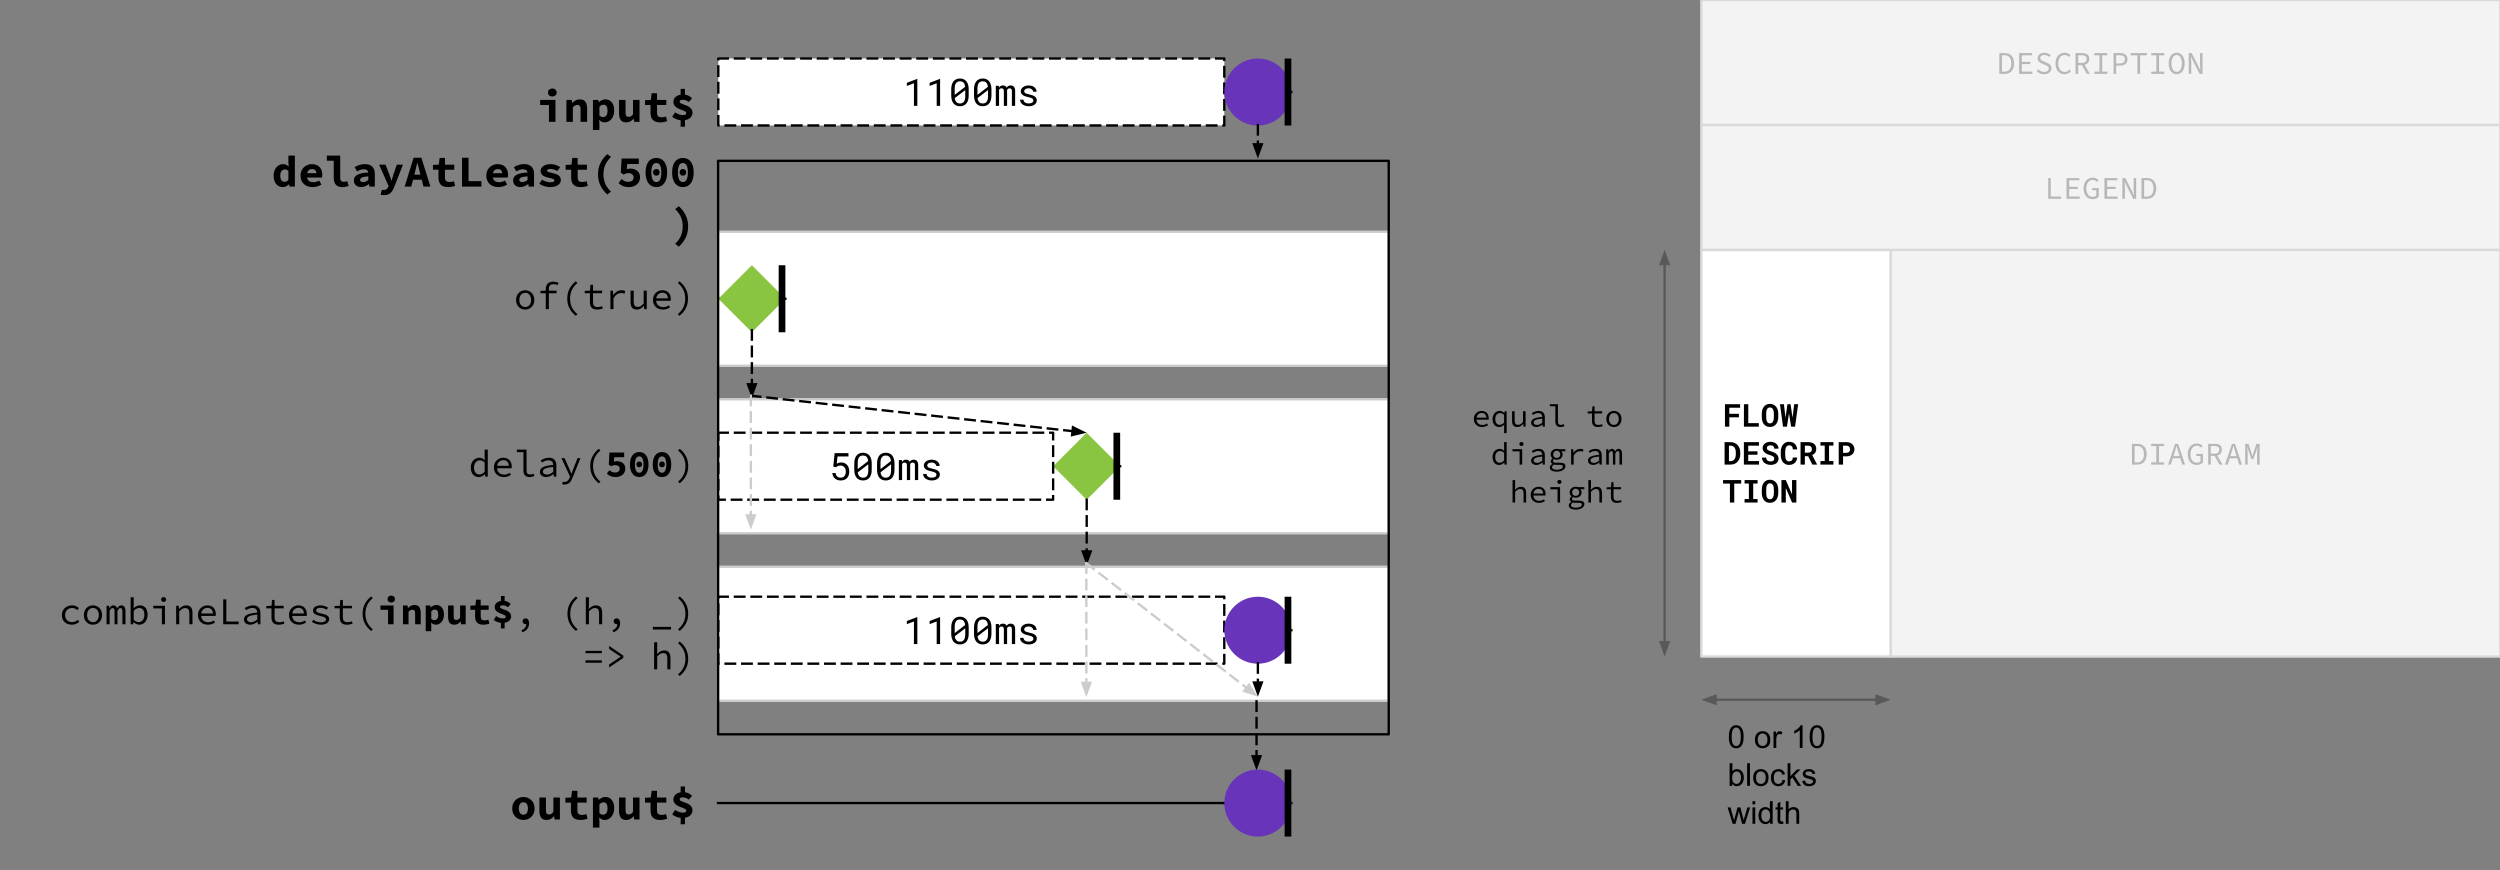 <svg version="1.1" viewBox="0.0 0.0 1054.488 366.992" fill="none" stroke="none" stroke-linecap="square" stroke-miterlimit="10" xmlns:xlink="http://www.w3.org/1999/xlink" xmlns="http://www.w3.org/2000/svg"><rect x="0.0" y="0.0" width="1054.488" height="366.992" fill="#808080" stroke="none"/><clipPath id="p.0"><path d="m0 0l1054.488 0l0 366.992l-1054.488 0l0 -366.992z" clip-rule="nonzero"/></clipPath><g clip-path="url(#p.0)"><path fill="#000000" fill-opacity="0.0" d="m0 0l1054.488 0l0 366.992l-1054.488 0z" fill-rule="evenodd"/><path fill="#ffffff" d="m717.606 105.395l79.937 0l0 171.528l-79.937 0z" fill-rule="evenodd"/><path stroke="#d9d9d9" stroke-width="1.0" stroke-linejoin="round" stroke-linecap="butt" d="m717.606 105.395l79.937 0l0 171.528l-79.937 0z" fill-rule="evenodd"/><path fill="#000000" d="m733.466 176.037l-4.047 0l0 3.922l-1.844 0l0 -9.469l6.406 0l0 1.484l-4.562 0l0 2.578l4.047 0l0 1.484zm3.951 2.438l4.438 0l0 1.484l-6.281 0l0 -9.469l1.844 0l0 7.984zm12.654 -2.562q0 0.922 -0.25 1.688q-0.234 0.766 -0.688 1.328q-0.453 0.547 -1.109 0.859q-0.656 0.297 -1.484 0.297q-0.812 0 -1.453 -0.297q-0.641 -0.312 -1.078 -0.859q-0.438 -0.562 -0.672 -1.328q-0.219 -0.766 -0.219 -1.688l0 -1.375q0 -0.906 0.219 -1.672q0.234 -0.781 0.672 -1.328q0.438 -0.562 1.078 -0.875q0.641 -0.312 1.453 -0.312q0.828 0 1.484 0.312q0.656 0.312 1.109 0.875q0.453 0.547 0.688 1.328q0.25 0.766 0.25 1.672l0 1.375zm-1.859 -1.391q0 -0.578 -0.094 -1.062q-0.094 -0.484 -0.297 -0.828q-0.203 -0.359 -0.516 -0.562q-0.312 -0.203 -0.766 -0.203q-0.438 0 -0.75 0.203q-0.297 0.203 -0.484 0.562q-0.172 0.344 -0.25 0.828q-0.078 0.484 -0.078 1.062l0 1.391q0 0.578 0.078 1.062q0.078 0.484 0.25 0.844q0.188 0.359 0.484 0.562q0.312 0.203 0.75 0.203q0.453 0 0.766 -0.203q0.312 -0.203 0.516 -0.547q0.203 -0.359 0.297 -0.844q0.094 -0.5 0.094 -1.078l0 -1.391zm7.873 1.672l0.688 -5.703l1.688 0l-1.312 9.469l-1.656 0l-0.906 -5.594l-0.859 5.594l-1.656 0l-1.297 -9.469l1.672 0l0.672 5.656l0.812 -5.656l1.312 0l0.844 5.703z" fill-rule="nonzero"/><path fill="#000000" d="m727.419 195.959l0 -9.469l2.453 0q0.938 0 1.703 0.328q0.766 0.312 1.312 0.891q0.547 0.578 0.844 1.375q0.297 0.797 0.297 1.75l0 0.781q0 0.953 -0.297 1.75q-0.297 0.797 -0.828 1.375q-0.531 0.578 -1.281 0.906q-0.75 0.312 -1.656 0.312l-2.547 0zm1.844 -7.984l0 6.516l0.703 0q0.516 0 0.922 -0.188q0.406 -0.203 0.688 -0.578q0.281 -0.375 0.422 -0.891q0.156 -0.531 0.156 -1.219l0 -0.797q0 -0.625 -0.141 -1.141q-0.141 -0.531 -0.438 -0.906q-0.297 -0.391 -0.719 -0.594q-0.422 -0.203 -0.984 -0.203l-0.609 0zm12.029 3.828l-3.891 0l0 2.672l4.547 0l0 1.484l-6.391 0l0 -9.469l6.375 0l0 1.484l-4.531 0l0 2.391l3.891 0l0 1.438zm7.076 1.688q0 -0.266 -0.094 -0.484q-0.078 -0.219 -0.297 -0.406q-0.203 -0.188 -0.547 -0.344q-0.344 -0.172 -0.844 -0.312q-0.625 -0.156 -1.188 -0.406q-0.562 -0.266 -1.0 -0.625q-0.422 -0.359 -0.688 -0.828q-0.25 -0.484 -0.25 -1.094q0 -0.594 0.25 -1.078q0.266 -0.5 0.703 -0.844q0.453 -0.344 1.062 -0.531q0.625 -0.188 1.328 -0.188q0.75 0 1.359 0.219q0.625 0.219 1.062 0.609q0.438 0.375 0.688 0.922q0.25 0.531 0.25 1.156l-1.781 0q-0.016 -0.312 -0.125 -0.578q-0.094 -0.266 -0.297 -0.453q-0.188 -0.203 -0.484 -0.297q-0.297 -0.109 -0.703 -0.109q-0.359 0 -0.641 0.094q-0.281 0.078 -0.484 0.234q-0.188 0.156 -0.297 0.375q-0.094 0.219 -0.094 0.469q0 0.266 0.125 0.484q0.141 0.219 0.391 0.391q0.25 0.172 0.609 0.312q0.375 0.141 0.828 0.266q0.656 0.188 1.203 0.469q0.547 0.266 0.938 0.641q0.391 0.375 0.609 0.859q0.219 0.469 0.219 1.062q0 0.625 -0.25 1.109q-0.25 0.484 -0.703 0.828q-0.438 0.328 -1.047 0.5q-0.609 0.172 -1.328 0.172q-0.453 0 -0.906 -0.078q-0.438 -0.078 -0.844 -0.25q-0.406 -0.172 -0.766 -0.422q-0.344 -0.266 -0.609 -0.594q-0.25 -0.344 -0.406 -0.766q-0.141 -0.438 -0.141 -0.953l1.797 0q0.016 0.422 0.141 0.734q0.141 0.297 0.391 0.5q0.25 0.188 0.578 0.281q0.344 0.094 0.766 0.094q0.359 0 0.641 -0.078q0.281 -0.094 0.469 -0.234q0.203 -0.156 0.297 -0.359q0.109 -0.219 0.109 -0.469zm9.67 -0.5q-0.047 0.719 -0.312 1.297q-0.266 0.562 -0.719 0.969q-0.438 0.406 -1.047 0.625q-0.609 0.219 -1.344 0.219q-0.844 0 -1.5 -0.312q-0.641 -0.312 -1.094 -0.859q-0.438 -0.562 -0.672 -1.344q-0.234 -0.781 -0.234 -1.719l0 -1.281q0 -0.938 0.25 -1.719q0.25 -0.781 0.703 -1.344q0.453 -0.562 1.094 -0.859q0.656 -0.312 1.453 -0.312q0.781 0 1.391 0.219q0.609 0.219 1.031 0.641q0.438 0.406 0.688 1.0q0.25 0.578 0.312 1.328l-1.828 0q-0.016 -0.422 -0.125 -0.734q-0.094 -0.328 -0.297 -0.531q-0.188 -0.219 -0.484 -0.328q-0.281 -0.109 -0.688 -0.109q-0.422 0 -0.734 0.188q-0.312 0.188 -0.516 0.547q-0.203 0.344 -0.297 0.859q-0.094 0.5 -0.094 1.156l0 1.281q0 1.406 0.391 2.078q0.391 0.656 1.25 0.656q0.703 0 1.125 -0.375q0.422 -0.375 0.469 -1.234l1.828 0zm4.623 -0.578l-1.375 0l0 3.547l-1.828 0l0 -9.469l3.172 0q0.781 0 1.422 0.188q0.641 0.172 1.094 0.531q0.453 0.359 0.688 0.891q0.25 0.531 0.25 1.234q0 0.516 -0.125 0.922q-0.109 0.406 -0.344 0.734q-0.219 0.312 -0.547 0.562q-0.312 0.234 -0.703 0.406l2.047 3.922l0 0.078l-1.969 0l-1.781 -3.547zm-1.375 -1.484l1.344 0q0.781 0 1.203 -0.391q0.422 -0.391 0.422 -1.078q0 -0.703 -0.422 -1.094q-0.406 -0.391 -1.203 -0.391l-1.344 0l0 2.953zm6.561 -4.438l5.484 0l0 1.469l-1.844 0l0 6.531l1.844 0l0 1.469l-5.484 0l0 -1.469l1.812 0l0 -6.531l-1.812 0l0 -1.469zm9.545 6.0l0 3.469l-1.828 0l0 -9.469l3.234 0q0.781 0 1.406 0.219q0.625 0.219 1.062 0.625q0.438 0.406 0.672 0.969q0.25 0.547 0.25 1.234q0 0.641 -0.25 1.188q-0.234 0.531 -0.672 0.922q-0.438 0.391 -1.062 0.625q-0.625 0.219 -1.406 0.219l-1.406 0zm0 -1.484l1.406 0q0.391 0 0.672 -0.109q0.297 -0.125 0.484 -0.328q0.203 -0.203 0.297 -0.469q0.094 -0.266 0.094 -0.547q0 -0.328 -0.094 -0.609q-0.094 -0.297 -0.297 -0.516q-0.188 -0.219 -0.484 -0.328q-0.281 -0.125 -0.672 -0.125l-1.406 0l0 3.031z" fill-rule="nonzero"/><path fill="#000000" d="m734.419 203.975l-2.922 0l0 7.984l-1.828 0l0 -7.984l-2.891 0l0 -1.484l7.641 0l0 1.484zm1.436 -1.484l5.484 0l0 1.469l-1.844 0l0 6.531l1.844 0l0 1.469l-5.484 0l0 -1.469l1.812 0l0 -6.531l-1.812 0l0 -1.469zm14.217 5.422q0 0.922 -0.25 1.688q-0.234 0.766 -0.688 1.328q-0.453 0.547 -1.109 0.859q-0.656 0.297 -1.484 0.297q-0.812 0 -1.453 -0.297q-0.641 -0.312 -1.078 -0.859q-0.438 -0.562 -0.672 -1.328q-0.219 -0.766 -0.219 -1.688l0 -1.375q0 -0.906 0.219 -1.672q0.234 -0.781 0.672 -1.328q0.438 -0.562 1.078 -0.875q0.641 -0.312 1.453 -0.312q0.828 0 1.484 0.312q0.656 0.312 1.109 0.875q0.453 0.547 0.688 1.328q0.25 0.766 0.25 1.672l0 1.375zm-1.859 -1.391q0 -0.578 -0.094 -1.062q-0.094 -0.484 -0.297 -0.828q-0.203 -0.359 -0.516 -0.562q-0.312 -0.203 -0.766 -0.203q-0.438 0 -0.75 0.203q-0.297 0.203 -0.484 0.562q-0.172 0.344 -0.25 0.828q-0.078 0.484 -0.078 1.062l0 1.391q0 0.578 0.078 1.062q0.078 0.484 0.25 0.844q0.188 0.359 0.484 0.562q0.312 0.203 0.75 0.203q0.453 0 0.766 -0.203q0.312 -0.203 0.516 -0.547q0.203 -0.359 0.297 -0.844q0.094 -0.5 0.094 -1.078l0 -1.391zm9.483 5.438l-1.812 0l-2.641 -6.109l0 6.109l-1.844 0l0 -9.469l1.844 0l2.625 6.078l0 -6.078l1.828 0l0 9.469z" fill-rule="nonzero"/><path fill="#f3f3f3" d="m797.525 105.395l257.102 0l0 171.528l-257.102 0z" fill-rule="evenodd"/><path stroke="#d9d9d9" stroke-width="1.0" stroke-linejoin="round" stroke-linecap="butt" d="m797.525 105.395l257.102 0l0 171.528l-257.102 0z" fill-rule="evenodd"/><path fill="#b7b7b7" d="m899.243 195.959l0 -8.75l2.156 0q1.984 0 3.016 1.125q1.047 1.125 1.047 3.219q0 2.094 -1.047 3.25q-1.031 1.156 -2.953 1.156l-2.219 0zm1.109 -0.906l0.969 0q1.516 0 2.25 -0.922q0.734 -0.922 0.734 -2.578q0 -1.672 -0.734 -2.547q-0.734 -0.891 -2.25 -0.891l-0.969 0l0 6.938zm6.997 0.906l0 -0.953l2.172 0l0 -6.859l-2.172 0l0 -0.938l5.469 0l0 0.938l-2.172 0l0 6.859l2.172 0l0 0.953l-5.469 0zm9.825 -4.891l-0.422 1.328l2.625 0l-0.422 -1.328q-0.219 -0.734 -0.438 -1.453q-0.219 -0.734 -0.422 -1.5l-0.062 0q-0.203 0.766 -0.422 1.5q-0.219 0.719 -0.438 1.453zm-2.672 4.891l2.953 -8.75l1.25 0l2.953 8.75l-1.188 0l-0.812 -2.672l-3.172 0l-0.844 2.672l-1.141 0zm12.059 0.156q-0.812 0 -1.516 -0.297q-0.688 -0.312 -1.203 -0.891q-0.5 -0.578 -0.781 -1.422q-0.281 -0.859 -0.281 -1.922q0 -1.047 0.281 -1.891q0.297 -0.859 0.812 -1.438q0.516 -0.578 1.219 -0.891q0.719 -0.312 1.562 -0.312q0.453 0 0.812 0.094q0.359 0.094 0.656 0.25q0.297 0.156 0.531 0.344q0.234 0.188 0.422 0.375l-0.625 0.719q-0.328 -0.359 -0.75 -0.578q-0.406 -0.234 -1.047 -0.234q-0.609 0 -1.109 0.25q-0.5 0.25 -0.859 0.719q-0.359 0.453 -0.562 1.109q-0.188 0.641 -0.188 1.469q0 0.812 0.172 1.484q0.188 0.656 0.531 1.125q0.344 0.469 0.844 0.719q0.516 0.25 1.156 0.25q0.469 0 0.859 -0.141q0.406 -0.141 0.656 -0.375l0 -2.281l-1.75 0l0 -0.922l2.781 0l0 3.672q-0.422 0.438 -1.094 0.734q-0.672 0.281 -1.531 0.281zm4.841 -0.156l0 -8.75l2.719 0q0.672 0 1.234 0.141q0.562 0.125 0.969 0.422q0.406 0.281 0.625 0.75q0.234 0.469 0.234 1.141q0 1.031 -0.547 1.656q-0.531 0.609 -1.422 0.828l2.234 3.812l-1.266 0l-2.109 -3.688l-1.562 0l0 3.688l-1.109 0zm1.109 -4.594l1.453 0q1.031 0 1.562 -0.422q0.547 -0.422 0.547 -1.281q0 -0.859 -0.547 -1.203q-0.531 -0.344 -1.562 -0.344l-1.453 0l0 3.25zm8.653 -0.297l-0.422 1.328l2.625 0l-0.422 -1.328q-0.219 -0.734 -0.438 -1.453q-0.219 -0.734 -0.422 -1.5l-0.062 0q-0.203 0.766 -0.422 1.5q-0.219 0.719 -0.438 1.453zm-2.672 4.891l2.953 -8.75l1.25 0l2.953 8.75l-1.188 0l-0.812 -2.672l-3.172 0l-0.844 2.672l-1.141 0zm8.528 0l0 -8.75l1.359 0l1.234 3.734l0.422 1.422l0.062 0l0.406 -1.422l1.234 -3.734l1.359 0l0 8.75l-1.062 0l0 -4.375q0 -0.312 0.016 -0.734q0.031 -0.422 0.062 -0.844q0.031 -0.438 0.047 -0.828q0.031 -0.406 0.062 -0.688l-0.031 0l-0.5 1.719l-1.25 3.438l-0.797 0l-1.234 -3.438l-0.5 -1.719l-0.031 0q0.031 0.281 0.062 0.688q0.031 0.391 0.047 0.828q0.031 0.422 0.047 0.844q0.031 0.422 0.031 0.734l0 4.375l-1.047 0z" fill-rule="nonzero"/><path fill="#f3f3f3" d="m717.606 52.698l337.039 0l0 52.693l-337.039 0z" fill-rule="evenodd"/><path stroke="#d9d9d9" stroke-width="1.0" stroke-linejoin="round" stroke-linecap="butt" d="m717.606 52.698l337.039 0l0 52.693l-337.039 0z" fill-rule="evenodd"/><path fill="#b7b7b7" d="m863.917 83.845l0 -8.75l1.094 0l0 7.797l4.328 0l0 0.953l-5.422 0zm7.731 0l0 -8.75l5.422 0l0 0.938l-4.297 0l0 2.75l3.625 0l0 0.938l-3.625 0l0 3.172l4.422 0l0 0.953l-5.547 0zm10.966 0.156q-0.812 0 -1.516 -0.297q-0.688 -0.312 -1.203 -0.891q-0.5 -0.578 -0.781 -1.422q-0.281 -0.859 -0.281 -1.922q0 -1.047 0.281 -1.891q0.297 -0.859 0.812 -1.438q0.516 -0.578 1.219 -0.891q0.719 -0.312 1.562 -0.312q0.453 0 0.812 0.094q0.359 0.094 0.656 0.25q0.297 0.156 0.531 0.344q0.234 0.188 0.422 0.375l-0.625 0.719q-0.328 -0.359 -0.75 -0.578q-0.406 -0.234 -1.047 -0.234q-0.609 0 -1.109 0.25q-0.5 0.25 -0.859 0.719q-0.359 0.453 -0.562 1.109q-0.188 0.641 -0.188 1.469q0 0.812 0.172 1.484q0.188 0.656 0.531 1.125q0.344 0.469 0.844 0.719q0.516 0.25 1.156 0.25q0.469 0 0.859 -0.141q0.406 -0.141 0.656 -0.375l0 -2.281l-1.75 0l0 -0.922l2.781 0l0 3.672q-0.422 0.438 -1.094 0.734q-0.672 0.281 -1.531 0.281zm5.028 -0.156l0 -8.75l5.422 0l0 0.938l-4.297 0l0 2.75l3.625 0l0 0.938l-3.625 0l0 3.172l4.422 0l0 0.953l-5.547 0zm7.575 0l0 -8.75l1.219 0l2.812 5.5l0.828 1.812l0.031 0q-0.031 -0.656 -0.094 -1.359q-0.047 -0.719 -0.047 -1.422l0 -4.531l1.062 0l0 8.75l-1.234 0l-2.797 -5.484l-0.828 -1.812l-0.031 0q0.031 0.672 0.078 1.359q0.062 0.688 0.062 1.359l0 4.578l-1.062 0zm8.059 0l0 -8.75l2.156 0q1.984 0 3.016 1.125q1.047 1.125 1.047 3.219q0 2.094 -1.047 3.25q-1.031 1.156 -2.953 1.156l-2.219 0zm1.109 -0.906l0.969 0q1.516 0 2.25 -0.922q0.734 -0.922 0.734 -2.578q0 -1.672 -0.734 -2.547q-0.734 -0.891 -2.25 -0.891l-0.969 0l0 6.938z" fill-rule="nonzero"/><path fill="#f3f3f3" d="m717.606 0l337.039 0l0 52.693l-337.039 0z" fill-rule="evenodd"/><path stroke="#d9d9d9" stroke-width="1.0" stroke-linejoin="round" stroke-linecap="butt" d="m717.606 0l337.039 0l0 52.693l-337.039 0z" fill-rule="evenodd"/><path fill="#b7b7b7" d="m843.3 31.146l0 -8.75l2.156 0q1.984 0 3.016 1.125q1.047 1.125 1.047 3.219q0 2.094 -1.047 3.25q-1.031 1.156 -2.953 1.156l-2.219 0zm1.109 -0.906l0.969 0q1.516 0 2.25 -0.922q0.734 -0.922 0.734 -2.578q0 -1.672 -0.734 -2.547q-0.734 -0.891 -2.25 -0.891l-0.969 0l0 6.938zm7.247 0.906l0 -8.75l5.422 0l0 0.938l-4.297 0l0 2.75l3.625 0l0 0.938l-3.625 0l0 3.172l4.422 0l0 0.953l-5.547 0zm10.544 0.156q-0.953 0 -1.766 -0.344q-0.797 -0.344 -1.406 -0.953l0.672 -0.766q0.484 0.5 1.141 0.797q0.656 0.297 1.422 0.297q0.906 0 1.406 -0.391q0.5 -0.391 0.5 -1.0q0 -0.344 -0.125 -0.578q-0.125 -0.25 -0.344 -0.422q-0.203 -0.172 -0.5 -0.297q-0.281 -0.141 -0.609 -0.281l-1.25 -0.547q-0.344 -0.141 -0.672 -0.328q-0.328 -0.188 -0.609 -0.453q-0.266 -0.266 -0.438 -0.625q-0.172 -0.375 -0.172 -0.844q0 -0.5 0.203 -0.922q0.219 -0.438 0.594 -0.75q0.391 -0.312 0.906 -0.484q0.531 -0.172 1.156 -0.172q0.828 0 1.516 0.312q0.703 0.297 1.172 0.766l-0.578 0.719q-0.438 -0.375 -0.953 -0.594q-0.516 -0.234 -1.203 -0.234q-0.75 0 -1.219 0.344q-0.469 0.344 -0.469 0.938q0 0.328 0.141 0.547q0.141 0.219 0.359 0.391q0.219 0.156 0.5 0.281q0.281 0.125 0.562 0.234l1.219 0.531q0.406 0.172 0.75 0.375q0.359 0.203 0.609 0.484q0.266 0.266 0.422 0.641q0.156 0.359 0.156 0.844q0 0.516 -0.219 0.969q-0.203 0.453 -0.609 0.797q-0.391 0.328 -0.969 0.531q-0.578 0.188 -1.297 0.188zm8.606 0q-0.812 0 -1.5 -0.297q-0.688 -0.312 -1.203 -0.891q-0.516 -0.578 -0.812 -1.422q-0.297 -0.859 -0.297 -1.922q0 -1.047 0.297 -1.891q0.297 -0.844 0.812 -1.422q0.531 -0.594 1.25 -0.906q0.719 -0.312 1.562 -0.312q0.797 0 1.391 0.328q0.609 0.312 1.0 0.734l-0.625 0.719q-0.344 -0.359 -0.781 -0.578q-0.422 -0.234 -0.984 -0.234q-0.625 0 -1.141 0.25q-0.516 0.25 -0.875 0.719q-0.359 0.453 -0.562 1.109q-0.188 0.641 -0.188 1.469q0 0.812 0.188 1.484q0.203 0.656 0.562 1.125q0.359 0.469 0.875 0.719q0.516 0.25 1.141 0.25q0.609 0 1.078 -0.25q0.469 -0.25 0.891 -0.719l0.641 0.672q-0.531 0.609 -1.188 0.938q-0.641 0.328 -1.531 0.328zm4.653 -0.156l0 -8.75l2.719 0q0.672 0 1.234 0.141q0.562 0.125 0.969 0.422q0.406 0.281 0.625 0.75q0.234 0.469 0.234 1.141q0 1.031 -0.547 1.656q-0.531 0.609 -1.422 0.828l2.234 3.812l-1.266 0l-2.109 -3.688l-1.562 0l0 3.688l-1.109 0zm1.109 -4.594l1.453 0q1.031 0 1.562 -0.422q0.547 -0.422 0.547 -1.281q0 -0.859 -0.547 -1.203q-0.531 -0.344 -1.562 -0.344l-1.453 0l0 3.25zm6.825 4.594l0 -0.953l2.172 0l0 -6.859l-2.172 0l0 -0.938l5.469 0l0 0.938l-2.172 0l0 6.859l2.172 0l0 0.953l-5.469 0zm8.091 0l0 -8.75l2.641 0q0.719 0 1.312 0.141q0.609 0.125 1.031 0.438q0.422 0.297 0.656 0.797q0.234 0.484 0.234 1.203q0 0.688 -0.234 1.203q-0.234 0.5 -0.672 0.844q-0.422 0.328 -1.016 0.5q-0.594 0.156 -1.312 0.156l-1.531 0l0 3.469l-1.109 0zm1.109 -4.375l1.391 0q1.172 0 1.719 -0.422q0.547 -0.438 0.547 -1.375q0 -0.953 -0.562 -1.312q-0.562 -0.359 -1.703 -0.359l-1.391 0l0 3.469zm8.966 4.375l0 -7.812l-2.875 0l0 -0.938l6.875 0l0 0.938l-2.875 0l0 7.812l-1.125 0zm5.825 0l0 -0.953l2.172 0l0 -6.859l-2.172 0l0 -0.938l5.469 0l0 0.938l-2.172 0l0 6.859l2.172 0l0 0.953l-5.469 0zm10.731 0.156q-0.75 0 -1.359 -0.312q-0.609 -0.312 -1.062 -0.891q-0.438 -0.594 -0.688 -1.438q-0.25 -0.844 -0.25 -1.922q0 -1.062 0.25 -1.891q0.25 -0.844 0.688 -1.422q0.453 -0.578 1.062 -0.875q0.609 -0.312 1.359 -0.312q0.734 0 1.344 0.312q0.625 0.297 1.062 0.875q0.453 0.578 0.703 1.422q0.25 0.828 0.25 1.891q0 1.078 -0.25 1.922q-0.25 0.844 -0.703 1.438q-0.438 0.578 -1.062 0.891q-0.609 0.312 -1.344 0.312zm0 -0.969q0.484 0 0.891 -0.25q0.422 -0.25 0.703 -0.703q0.297 -0.469 0.453 -1.141q0.156 -0.672 0.156 -1.5q0 -0.828 -0.156 -1.484q-0.156 -0.656 -0.453 -1.109q-0.281 -0.453 -0.703 -0.688q-0.406 -0.25 -0.891 -0.25q-0.516 0 -0.922 0.25q-0.406 0.234 -0.688 0.688q-0.281 0.453 -0.453 1.109q-0.156 0.656 -0.156 1.484q0 0.828 0.156 1.5q0.172 0.672 0.453 1.141q0.281 0.453 0.688 0.703q0.406 0.25 0.922 0.25zm5.091 0.812l0 -8.75l1.219 0l2.812 5.5l0.828 1.812l0.031 0q-0.031 -0.656 -0.094 -1.359q-0.047 -0.719 -0.047 -1.422l0 -4.531l1.062 0l0 8.75l-1.234 0l-2.797 -5.484l-0.828 -1.812l-0.031 0q0.031 0.672 0.078 1.359q0.062 0.688 0.062 1.359l0 4.578l-1.062 0z" fill-rule="nonzero"/><path fill="#000000" fill-opacity="0.0" d="m702.126 105.397l0 171.528" fill-rule="evenodd"/><path stroke="#595959" stroke-width="1.0" stroke-linejoin="round" stroke-linecap="butt" d="m702.126 111.397l0 159.528" fill-rule="evenodd"/><path fill="#595959" stroke="#595959" stroke-width="1.0" stroke-linecap="butt" d="m703.778 111.397l-1.652 -4.538l-1.652 4.538z" fill-rule="evenodd"/><path fill="#595959" stroke="#595959" stroke-width="1.0" stroke-linecap="butt" d="m700.474 270.924l1.652 4.538l1.652 -4.538z" fill-rule="evenodd"/><path fill="#000000" fill-opacity="0.0" d="m609.635 105.397l84.094 0l0 171.528l-84.094 0z" fill-rule="evenodd"/><path fill="#000000" d="m625.146 180.117q-0.719 0 -1.359 -0.219q-0.625 -0.234 -1.109 -0.672q-0.469 -0.438 -0.75 -1.062q-0.266 -0.641 -0.266 -1.453q0 -0.781 0.266 -1.406q0.281 -0.641 0.734 -1.078q0.469 -0.438 1.062 -0.672q0.594 -0.234 1.25 -0.234q0.688 0 1.234 0.219q0.562 0.219 0.938 0.625q0.375 0.406 0.578 0.969q0.203 0.547 0.203 1.234q0 0.188 -0.016 0.359q-0.016 0.172 -0.031 0.297l-5.109 0q0.109 1.109 0.797 1.672q0.703 0.547 1.719 0.547q0.594 0 1.062 -0.156q0.469 -0.172 0.906 -0.453l0.406 0.719q-0.484 0.312 -1.109 0.547q-0.609 0.219 -1.406 0.219zm-0.156 -5.922q-0.391 0 -0.766 0.141q-0.359 0.125 -0.656 0.375q-0.297 0.234 -0.5 0.609q-0.188 0.375 -0.266 0.859l4.125 0q-0.062 -1.0 -0.578 -1.484q-0.516 -0.5 -1.359 -0.5zm9.434 8.5l0 -2.359l0.047 -1.203l-0.047 0q-0.391 0.422 -0.938 0.703q-0.531 0.281 -1.141 0.281q-0.625 0 -1.141 -0.219q-0.516 -0.234 -0.891 -0.656q-0.359 -0.438 -0.562 -1.062q-0.203 -0.625 -0.203 -1.438q0 -0.797 0.25 -1.422q0.25 -0.641 0.656 -1.078q0.406 -0.438 0.938 -0.672q0.531 -0.25 1.109 -0.25q0.594 0 1.062 0.234q0.469 0.219 0.938 0.656l0.031 0l0.094 -0.734l0.875 0l0 9.219l-1.078 0zm-1.828 -3.5q0.953 0 1.828 -0.969l0 -3.219q-0.453 -0.422 -0.875 -0.594q-0.406 -0.172 -0.844 -0.172q-0.422 0 -0.797 0.188q-0.359 0.172 -0.641 0.5q-0.266 0.328 -0.422 0.781q-0.156 0.453 -0.156 1.016q0 1.172 0.5 1.828q0.5 0.641 1.406 0.641zm7.434 0.922q-1.172 0 -1.719 -0.656q-0.531 -0.656 -0.531 -1.953l0 -4.031l1.094 0l0 3.891q0 0.922 0.344 1.375q0.344 0.438 1.156 0.438q0.562 0 1.016 -0.281q0.453 -0.297 1.0 -0.922l0 -4.5l1.094 0l0 6.484l-0.891 0l-0.094 -1.141l-0.062 0q-0.484 0.578 -1.078 0.938q-0.578 0.359 -1.328 0.359zm7.997 0q-0.453 0 -0.859 -0.125q-0.391 -0.125 -0.703 -0.359q-0.297 -0.234 -0.469 -0.562q-0.172 -0.344 -0.172 -0.781q0 -0.547 0.25 -0.953q0.266 -0.406 0.828 -0.703q0.578 -0.297 1.469 -0.484q0.891 -0.188 2.141 -0.297q-0.016 -0.328 -0.109 -0.625q-0.078 -0.297 -0.281 -0.516q-0.203 -0.219 -0.531 -0.344q-0.328 -0.141 -0.797 -0.141q-0.641 0 -1.234 0.25q-0.578 0.25 -1.031 0.531l-0.422 -0.75q0.234 -0.156 0.562 -0.328q0.328 -0.172 0.688 -0.297q0.375 -0.141 0.781 -0.219q0.422 -0.094 0.844 -0.094q1.344 0 1.984 0.734q0.641 0.719 0.641 1.938l0 3.969l-0.891 0l-0.094 -0.875l-0.031 0q-0.547 0.422 -1.219 0.734q-0.656 0.297 -1.344 0.297zm0.297 -0.875q0.547 0 1.094 -0.25q0.547 -0.25 1.094 -0.703l0 -1.719q-1.031 0.078 -1.734 0.234q-0.703 0.141 -1.125 0.359q-0.406 0.203 -0.594 0.469q-0.172 0.25 -0.172 0.562q0 0.281 0.125 0.484q0.125 0.188 0.312 0.312q0.188 0.125 0.453 0.188q0.266 0.062 0.547 0.062zm9.841 0.875q-1.031 0 -1.578 -0.578q-0.547 -0.594 -0.547 -1.75l0 -6.422l-2.312 0l0 -0.891l3.406 0l0 7.391q0 0.719 0.344 1.031q0.344 0.312 0.938 0.312q0.562 0 1.203 -0.297l0.281 0.812q-0.453 0.188 -0.828 0.281q-0.375 0.109 -0.906 0.109zm15.822 0q-0.703 0 -1.188 -0.188q-0.484 -0.203 -0.781 -0.547q-0.281 -0.359 -0.406 -0.844q-0.125 -0.5 -0.125 -1.094l0 -3.062l-1.828 0l0 -0.828l1.859 -0.078l0.156 -2.078l0.906 0l0 2.078l3.188 0l0 0.906l-3.188 0l0 3.078q0 0.438 0.078 0.766q0.078 0.328 0.266 0.562q0.188 0.219 0.5 0.328q0.328 0.109 0.797 0.109q0.453 0 0.828 -0.078q0.375 -0.078 0.719 -0.219l0.25 0.797q-0.438 0.172 -0.938 0.281q-0.484 0.109 -1.094 0.109zm6.747 0q-0.641 0 -1.219 -0.219q-0.578 -0.234 -1.031 -0.656q-0.438 -0.438 -0.703 -1.062q-0.25 -0.641 -0.25 -1.438q0 -0.812 0.25 -1.438q0.266 -0.641 0.703 -1.078q0.453 -0.453 1.031 -0.672q0.578 -0.234 1.219 -0.234q0.641 0 1.219 0.234q0.578 0.219 1.016 0.672q0.438 0.438 0.703 1.078q0.266 0.625 0.266 1.438q0 0.797 -0.266 1.438q-0.266 0.625 -0.703 1.062q-0.438 0.422 -1.016 0.656q-0.578 0.219 -1.219 0.219zm0 -0.906q0.469 0 0.844 -0.172q0.375 -0.188 0.641 -0.516q0.281 -0.328 0.422 -0.781q0.156 -0.453 0.156 -1.0q0 -0.562 -0.156 -1.016q-0.141 -0.469 -0.422 -0.797q-0.266 -0.344 -0.641 -0.516q-0.375 -0.188 -0.844 -0.188q-0.469 0 -0.859 0.188q-0.375 0.172 -0.656 0.516q-0.266 0.328 -0.406 0.797q-0.141 0.453 -0.141 1.016q0 0.547 0.141 1.0q0.141 0.453 0.406 0.781q0.281 0.328 0.656 0.516q0.391 0.172 0.859 0.172z" fill-rule="nonzero"/><path fill="#000000" d="m632.361 196.117q-0.641 0 -1.156 -0.219q-0.5 -0.234 -0.875 -0.656q-0.375 -0.438 -0.578 -1.062q-0.203 -0.625 -0.203 -1.438q0 -0.797 0.25 -1.422q0.25 -0.641 0.656 -1.078q0.406 -0.438 0.938 -0.672q0.531 -0.25 1.109 -0.25q0.578 0 1.031 0.219q0.469 0.219 0.891 0.625l0.047 0l-0.047 -1.203l0 -2.484l1.078 0l0 9.484l-0.906 0l-0.094 -0.859l-0.031 0q-0.406 0.422 -0.953 0.719q-0.547 0.297 -1.156 0.297zm0.234 -0.922q0.953 0 1.828 -0.969l0 -3.219q-0.453 -0.422 -0.875 -0.594q-0.406 -0.172 -0.844 -0.172q-0.422 0 -0.797 0.188q-0.359 0.172 -0.641 0.5q-0.266 0.328 -0.422 0.781q-0.156 0.453 -0.156 1.016q0 1.172 0.5 1.828q0.5 0.641 1.406 0.641zm8.372 0.766l0 -5.578l-3.016 0l0 -0.906l4.094 0l0 6.484l-1.078 0zm0.781 -7.844q-0.375 0 -0.625 -0.219q-0.25 -0.234 -0.25 -0.625q0 -0.391 0.25 -0.625q0.25 -0.234 0.625 -0.234q0.375 0 0.625 0.234q0.25 0.234 0.25 0.625q0 0.391 -0.25 0.625q-0.25 0.219 -0.625 0.219zm6.278 8.0q-0.453 0 -0.859 -0.125q-0.391 -0.125 -0.703 -0.359q-0.297 -0.234 -0.469 -0.562q-0.172 -0.344 -0.172 -0.781q0 -0.547 0.25 -0.953q0.266 -0.406 0.828 -0.703q0.578 -0.297 1.469 -0.484q0.891 -0.188 2.141 -0.297q-0.016 -0.328 -0.109 -0.625q-0.078 -0.297 -0.281 -0.516q-0.203 -0.219 -0.531 -0.344q-0.328 -0.141 -0.797 -0.141q-0.641 0 -1.234 0.25q-0.578 0.25 -1.031 0.531l-0.422 -0.75q0.234 -0.156 0.562 -0.328q0.328 -0.172 0.688 -0.297q0.375 -0.141 0.781 -0.219q0.422 -0.094 0.844 -0.094q1.344 0 1.984 0.734q0.641 0.719 0.641 1.938l0 3.969l-0.891 0l-0.094 -0.875l-0.031 0q-0.547 0.422 -1.219 0.734q-0.656 0.297 -1.344 0.297zm0.297 -0.875q0.547 0 1.094 -0.25q0.547 -0.25 1.094 -0.703l0 -1.719q-1.031 0.078 -1.734 0.234q-0.703 0.141 -1.125 0.359q-0.406 0.203 -0.594 0.469q-0.172 0.25 -0.172 0.562q0 0.281 0.125 0.484q0.125 0.188 0.312 0.312q0.188 0.125 0.453 0.188q0.266 0.062 0.547 0.062zm8.356 3.703q-1.422 0 -2.203 -0.469q-0.781 -0.469 -0.781 -1.328q0 -0.391 0.266 -0.766q0.281 -0.375 0.812 -0.672l0 -0.062q-0.266 -0.141 -0.469 -0.391q-0.203 -0.25 -0.203 -0.672q0 -0.297 0.203 -0.625q0.203 -0.328 0.562 -0.578l0 -0.062q-0.328 -0.25 -0.562 -0.672q-0.234 -0.422 -0.234 -1.0q0 -0.531 0.203 -0.953q0.219 -0.438 0.562 -0.734q0.344 -0.297 0.797 -0.469q0.469 -0.172 0.984 -0.172q0.531 0 0.969 0.156l2.672 0l0 0.906l-1.672 0q0.219 0.219 0.375 0.562q0.172 0.344 0.172 0.734q0 0.516 -0.203 0.938q-0.188 0.406 -0.531 0.703q-0.344 0.281 -0.812 0.438q-0.453 0.156 -0.969 0.156q-0.25 0 -0.547 -0.062q-0.281 -0.062 -0.547 -0.188q-0.5 0.328 -0.5 0.75q0 0.391 0.344 0.578q0.359 0.172 1.0 0.172l1.453 0q1.25 0 1.859 0.344q0.609 0.344 0.609 1.172q0 0.453 -0.266 0.859q-0.25 0.422 -0.719 0.719q-0.453 0.312 -1.125 0.5q-0.672 0.188 -1.5 0.188zm-0.062 -5.766q0.625 0 1.062 -0.406q0.438 -0.422 0.438 -1.125q0 -0.344 -0.125 -0.625q-0.125 -0.281 -0.328 -0.469q-0.188 -0.203 -0.469 -0.312q-0.266 -0.125 -0.578 -0.125q-0.297 0 -0.578 0.125q-0.266 0.109 -0.469 0.312q-0.203 0.188 -0.328 0.469q-0.109 0.281 -0.109 0.625q0 0.703 0.438 1.125q0.438 0.406 1.047 0.406zm0.156 4.969q0.547 0 1.0 -0.109q0.453 -0.109 0.766 -0.297q0.328 -0.172 0.5 -0.406q0.172 -0.234 0.172 -0.484q0 -0.469 -0.375 -0.625q-0.359 -0.156 -1.109 -0.156l-1.266 0q-0.281 0 -0.531 -0.031q-0.234 -0.016 -0.453 -0.078q-0.469 0.25 -0.656 0.516q-0.172 0.281 -0.172 0.562q0 0.516 0.531 0.812q0.547 0.297 1.594 0.297zm5.919 -2.188l0 -6.484l0.906 0l0.094 1.547l0.031 0q0.5 -0.797 1.234 -1.25q0.75 -0.453 1.656 -0.453q0.359 0 0.656 0.062q0.312 0.062 0.625 0.203l-0.25 0.953q-0.344 -0.125 -0.578 -0.172q-0.234 -0.062 -0.625 -0.062q-0.734 0 -1.406 0.422q-0.672 0.422 -1.266 1.438l0 3.797l-1.078 0zm9.325 0.156q-0.453 0 -0.859 -0.125q-0.391 -0.125 -0.703 -0.359q-0.297 -0.234 -0.469 -0.562q-0.172 -0.344 -0.172 -0.781q0 -0.547 0.25 -0.953q0.266 -0.406 0.828 -0.703q0.578 -0.297 1.469 -0.484q0.891 -0.188 2.141 -0.297q-0.016 -0.328 -0.109 -0.625q-0.078 -0.297 -0.281 -0.516q-0.203 -0.219 -0.531 -0.344q-0.328 -0.141 -0.797 -0.141q-0.641 0 -1.234 0.25q-0.578 0.25 -1.031 0.531l-0.422 -0.75q0.234 -0.156 0.562 -0.328q0.328 -0.172 0.688 -0.297q0.375 -0.141 0.781 -0.219q0.422 -0.094 0.844 -0.094q1.344 0 1.984 0.734q0.641 0.719 0.641 1.938l0 3.969l-0.891 0l-0.094 -0.875l-0.031 0q-0.547 0.422 -1.219 0.734q-0.656 0.297 -1.344 0.297zm0.297 -0.875q0.547 0 1.094 -0.25q0.547 -0.25 1.094 -0.703l0 -1.719q-1.031 0.078 -1.734 0.234q-0.703 0.141 -1.125 0.359q-0.406 0.203 -0.594 0.469q-0.172 0.25 -0.172 0.562q0 0.281 0.125 0.484q0.125 0.188 0.312 0.312q0.188 0.125 0.453 0.188q0.266 0.062 0.547 0.062zm5.184 0.719l0 -6.484l0.891 0l0.094 0.859l0.016 0q0.266 -0.453 0.594 -0.734q0.328 -0.281 0.891 -0.281q0.953 0 1.234 1.125q0.281 -0.516 0.609 -0.812q0.344 -0.312 0.906 -0.312q0.672 0 1.047 0.516q0.391 0.516 0.391 1.484l0 4.641l-1.094 0l0 -4.562q0 -1.125 -0.688 -1.125q-0.359 0 -0.578 0.25q-0.203 0.234 -0.469 0.75l0 4.688l-1.016 0l0 -4.562q0 -0.562 -0.156 -0.844q-0.141 -0.281 -0.5 -0.281q-0.359 0 -0.594 0.25q-0.234 0.234 -0.484 0.75l0 4.688l-1.094 0z" fill-rule="nonzero"/><path fill="#000000" d="m637.983 211.961l0 -9.484l1.094 0l0 2.578l-0.062 1.531l0.047 0q0.5 -0.547 1.078 -0.906q0.578 -0.359 1.344 -0.359q1.156 0 1.688 0.672q0.547 0.656 0.547 1.938l0 4.031l-1.094 0l0 -3.875q0 -0.922 -0.344 -1.359q-0.344 -0.453 -1.141 -0.453q-0.297 0 -0.547 0.078q-0.25 0.062 -0.484 0.219q-0.234 0.141 -0.5 0.359q-0.25 0.219 -0.531 0.516l0 4.516l-1.094 0zm11.153 0.156q-0.719 0 -1.359 -0.219q-0.625 -0.234 -1.109 -0.672q-0.469 -0.438 -0.75 -1.062q-0.266 -0.641 -0.266 -1.453q0 -0.781 0.266 -1.406q0.281 -0.641 0.734 -1.078q0.469 -0.438 1.062 -0.672q0.594 -0.234 1.25 -0.234q0.688 0 1.234 0.219q0.562 0.219 0.938 0.625q0.375 0.406 0.578 0.969q0.203 0.547 0.203 1.234q0 0.188 -0.016 0.359q-0.016 0.172 -0.031 0.297l-5.109 0q0.109 1.109 0.797 1.672q0.703 0.547 1.719 0.547q0.594 0 1.062 -0.156q0.469 -0.172 0.906 -0.453l0.406 0.719q-0.484 0.312 -1.109 0.547q-0.609 0.219 -1.406 0.219zm-0.156 -5.922q-0.391 0 -0.766 0.141q-0.359 0.125 -0.656 0.375q-0.297 0.234 -0.5 0.609q-0.188 0.375 -0.266 0.859l4.125 0q-0.062 -1.0 -0.578 -1.484q-0.516 -0.5 -1.359 -0.5zm7.981 5.766l0 -5.578l-3.016 0l0 -0.906l4.094 0l0 6.484l-1.078 0zm0.781 -7.844q-0.375 0 -0.625 -0.219q-0.25 -0.234 -0.25 -0.625q0 -0.391 0.25 -0.625q0.25 -0.234 0.625 -0.234q0.375 0 0.625 0.234q0.25 0.234 0.25 0.625q0 0.391 -0.25 0.625q-0.25 0.219 -0.625 0.219zm6.934 10.828q-1.422 0 -2.203 -0.469q-0.781 -0.469 -0.781 -1.328q0 -0.391 0.266 -0.766q0.281 -0.375 0.812 -0.672l0 -0.062q-0.266 -0.141 -0.469 -0.391q-0.203 -0.25 -0.203 -0.672q0 -0.297 0.203 -0.625q0.203 -0.328 0.562 -0.578l0 -0.062q-0.328 -0.25 -0.562 -0.672q-0.234 -0.422 -0.234 -1.0q0 -0.531 0.203 -0.953q0.219 -0.438 0.562 -0.734q0.344 -0.297 0.797 -0.469q0.469 -0.172 0.984 -0.172q0.531 0 0.969 0.156l2.672 0l0 0.906l-1.672 0q0.219 0.219 0.375 0.562q0.172 0.344 0.172 0.734q0 0.516 -0.203 0.938q-0.188 0.406 -0.531 0.703q-0.344 0.281 -0.812 0.438q-0.453 0.156 -0.969 0.156q-0.25 0 -0.547 -0.062q-0.281 -0.062 -0.547 -0.188q-0.5 0.328 -0.5 0.75q0 0.391 0.344 0.578q0.359 0.172 1.0 0.172l1.453 0q1.25 0 1.859 0.344q0.609 0.344 0.609 1.172q0 0.453 -0.266 0.859q-0.25 0.422 -0.719 0.719q-0.453 0.312 -1.125 0.5q-0.672 0.188 -1.5 0.188zm-0.062 -5.766q0.625 0 1.062 -0.406q0.438 -0.422 0.438 -1.125q0 -0.344 -0.125 -0.625q-0.125 -0.281 -0.328 -0.469q-0.188 -0.203 -0.469 -0.312q-0.266 -0.125 -0.578 -0.125q-0.297 0 -0.578 0.125q-0.266 0.109 -0.469 0.312q-0.203 0.188 -0.328 0.469q-0.109 0.281 -0.109 0.625q0 0.703 0.438 1.125q0.438 0.406 1.047 0.406zm0.156 4.969q0.547 0 1.0 -0.109q0.453 -0.109 0.766 -0.297q0.328 -0.172 0.5 -0.406q0.172 -0.234 0.172 -0.484q0 -0.469 -0.375 -0.625q-0.359 -0.156 -1.109 -0.156l-1.266 0q-0.281 0 -0.531 -0.031q-0.234 -0.016 -0.453 -0.078q-0.469 0.25 -0.656 0.516q-0.172 0.281 -0.172 0.562q0 0.516 0.531 0.812q0.547 0.297 1.594 0.297zm5.2 -2.188l0 -9.484l1.094 0l0 2.578l-0.062 1.531l0.047 0q0.5 -0.547 1.078 -0.906q0.578 -0.359 1.344 -0.359q1.156 0 1.688 0.672q0.547 0.656 0.547 1.938l0 4.031l-1.094 0l0 -3.875q0 -0.922 -0.344 -1.359q-0.344 -0.453 -1.141 -0.453q-0.297 0 -0.547 0.078q-0.25 0.062 -0.484 0.219q-0.234 0.141 -0.5 0.359q-0.25 0.219 -0.531 0.516l0 4.516l-1.094 0zm12.013 0.156q-0.703 0 -1.188 -0.188q-0.484 -0.203 -0.781 -0.547q-0.281 -0.359 -0.406 -0.844q-0.125 -0.5 -0.125 -1.094l0 -3.062l-1.828 0l0 -0.828l1.859 -0.078l0.156 -2.078l0.906 0l0 2.078l3.188 0l0 0.906l-3.188 0l0 3.078q0 0.438 0.078 0.766q0.078 0.328 0.266 0.562q0.188 0.219 0.5 0.328q0.328 0.109 0.797 0.109q0.453 0 0.828 -0.078q0.375 -0.078 0.719 -0.219l0.25 0.797q-0.438 0.172 -0.938 0.281q-0.484 0.109 -1.094 0.109z" fill-rule="nonzero"/><path fill="#000000" fill-opacity="0.0" d="m717.606 295.159l79.906 0" fill-rule="evenodd"/><path stroke="#595959" stroke-width="1.0" stroke-linejoin="round" stroke-linecap="butt" d="m723.606 295.159l67.906 0" fill-rule="evenodd"/><path fill="#595959" stroke="#595959" stroke-width="1.0" stroke-linecap="butt" d="m723.606 293.507l-4.538 1.652l4.538 1.652z" fill-rule="evenodd"/><path fill="#595959" stroke="#595959" stroke-width="1.0" stroke-linecap="butt" d="m791.512 296.811l4.538 -1.652l-4.538 -1.652z" fill-rule="evenodd"/><path fill="#000000" fill-opacity="0.0" d="m719.669 295.16l77.827 0l0 63.024l-77.827 0z" fill-rule="evenodd"/><path fill="#000000" d="m729.216 310.769q0 -1.688 0.344 -2.719q0.359 -1.031 1.047 -1.594q0.688 -0.562 1.719 -0.562q0.781 0 1.359 0.312q0.578 0.297 0.953 0.891q0.375 0.578 0.594 1.422q0.219 0.828 0.219 2.25q0 1.672 -0.359 2.703q-0.344 1.031 -1.031 1.594q-0.672 0.562 -1.734 0.562q-1.375 0 -2.156 -0.984q-0.953 -1.188 -0.953 -3.875zm1.203 0q0 2.344 0.547 3.125q0.562 0.781 1.359 0.781q0.812 0 1.359 -0.781q0.562 -0.781 0.562 -3.125q0 -2.359 -0.562 -3.125q-0.547 -0.781 -1.359 -0.781q-0.812 0 -1.297 0.688q-0.609 0.875 -0.609 3.219zm9.803 1.25q0 -1.922 1.078 -2.844q0.891 -0.766 2.172 -0.766q1.422 0 2.328 0.938q0.906 0.922 0.906 2.578q0 1.328 -0.406 2.094q-0.391 0.766 -1.156 1.188q-0.766 0.422 -1.672 0.422q-1.453 0 -2.359 -0.922q-0.891 -0.938 -0.891 -2.688zm1.203 0q0 1.328 0.578 1.984q0.594 0.656 1.469 0.656q0.875 0 1.453 -0.656q0.578 -0.672 0.578 -2.031q0 -1.281 -0.594 -1.938q-0.578 -0.656 -1.438 -0.656q-0.875 0 -1.469 0.656q-0.578 0.656 -0.578 1.984zm6.631 3.453l0 -6.906l1.062 0l0 1.047q0.406 -0.734 0.734 -0.969q0.344 -0.234 0.766 -0.234q0.594 0 1.203 0.375l-0.406 1.078q-0.438 -0.25 -0.859 -0.25q-0.391 0 -0.703 0.234q-0.297 0.234 -0.422 0.641q-0.203 0.625 -0.203 1.359l0 3.625l-1.172 0zm12.251 0l-1.172 0l0 -7.469q-0.422 0.406 -1.109 0.812q-0.688 0.406 -1.234 0.609l0 -1.141q0.984 -0.453 1.719 -1.109q0.734 -0.672 1.031 -1.281l0.766 0l0 9.578zm2.991 -4.703q0 -1.688 0.344 -2.719q0.359 -1.031 1.047 -1.594q0.688 -0.562 1.719 -0.562q0.781 0 1.359 0.312q0.578 0.297 0.953 0.891q0.375 0.578 0.594 1.422q0.219 0.828 0.219 2.25q0 1.672 -0.359 2.703q-0.344 1.031 -1.031 1.594q-0.672 0.562 -1.734 0.562q-1.375 0 -2.156 -0.984q-0.953 -1.188 -0.953 -3.875zm1.203 0q0 2.344 0.547 3.125q0.562 0.781 1.359 0.781q0.812 0 1.359 -0.781q0.562 -0.781 0.562 -3.125q0 -2.359 -0.562 -3.125q-0.547 -0.781 -1.359 -0.781q-0.812 0 -1.297 0.688q-0.609 0.875 -0.609 3.219z" fill-rule="nonzero"/><path fill="#000000" d="m730.623 331.472l-1.078 0l0 -9.547l1.172 0l0 3.406q0.734 -0.922 1.891 -0.922q0.641 0 1.203 0.266q0.578 0.25 0.938 0.719q0.375 0.453 0.578 1.109q0.203 0.656 0.203 1.406q0 1.781 -0.875 2.75q-0.875 0.969 -2.109 0.969q-1.219 0 -1.922 -1.016l0 0.859zm0 -3.5q0 1.234 0.328 1.781q0.562 0.906 1.5 0.906q0.766 0 1.328 -0.656q0.562 -0.672 0.562 -2.0q0 -1.344 -0.547 -1.984q-0.531 -0.656 -1.297 -0.656q-0.766 0 -1.328 0.672q-0.547 0.672 -0.547 1.938zm6.319 3.5l0 -9.547l1.172 0l0 9.547l-1.172 0zm2.539 -3.453q0 -1.922 1.078 -2.844q0.891 -0.766 2.172 -0.766q1.422 0 2.328 0.938q0.906 0.922 0.906 2.578q0 1.328 -0.406 2.094q-0.391 0.766 -1.156 1.188q-0.766 0.422 -1.672 0.422q-1.453 0 -2.359 -0.922q-0.891 -0.938 -0.891 -2.688zm1.203 0q0 1.328 0.578 1.984q0.594 0.656 1.469 0.656q0.875 0 1.453 -0.656q0.578 -0.672 0.578 -2.031q0 -1.281 -0.594 -1.938q-0.578 -0.656 -1.438 -0.656q-0.875 0 -1.469 0.656q-0.578 0.656 -0.578 1.984zm11.162 0.922l1.156 0.156q-0.188 1.188 -0.969 1.859q-0.781 0.672 -1.922 0.672q-1.406 0 -2.281 -0.922q-0.859 -0.938 -0.859 -2.656q0 -1.125 0.375 -1.969q0.375 -0.844 1.125 -1.25q0.766 -0.422 1.656 -0.422q1.125 0 1.844 0.578q0.719 0.562 0.922 1.609l-1.141 0.172q-0.172 -0.703 -0.594 -1.047q-0.406 -0.359 -0.984 -0.359q-0.891 0 -1.453 0.641q-0.547 0.641 -0.547 2.0q0 1.406 0.531 2.031q0.547 0.625 1.406 0.625q0.688 0 1.141 -0.422q0.469 -0.422 0.594 -1.297zm2.164 2.531l0 -9.547l1.172 0l0 5.453l2.766 -2.812l1.516 0l-2.641 2.562l2.906 4.344l-1.438 0l-2.281 -3.531l-0.828 0.797l0 2.734l-1.172 0zm6.18 -2.062l1.156 -0.188q0.109 0.703 0.547 1.078q0.453 0.359 1.25 0.359q0.812 0 1.203 -0.328q0.391 -0.328 0.391 -0.766q0 -0.391 -0.359 -0.625q-0.234 -0.156 -1.188 -0.391q-1.297 -0.328 -1.797 -0.562q-0.484 -0.25 -0.75 -0.656q-0.25 -0.422 -0.25 -0.938q0 -0.453 0.203 -0.844q0.219 -0.406 0.578 -0.672q0.281 -0.188 0.75 -0.328q0.469 -0.141 1.016 -0.141q0.812 0 1.422 0.234q0.609 0.234 0.906 0.641q0.297 0.391 0.406 1.062l-1.141 0.156q-0.078 -0.531 -0.453 -0.828q-0.375 -0.312 -1.062 -0.312q-0.812 0 -1.156 0.266q-0.344 0.266 -0.344 0.625q0 0.234 0.141 0.422q0.156 0.188 0.453 0.312q0.172 0.062 1.031 0.297q1.25 0.328 1.734 0.547q0.5 0.203 0.781 0.609q0.281 0.406 0.281 1.0q0 0.594 -0.344 1.109q-0.344 0.516 -1.0 0.797q-0.641 0.281 -1.453 0.281q-1.344 0 -2.047 -0.562q-0.703 -0.562 -0.906 -1.656z" fill-rule="nonzero"/><path fill="#000000" d="m730.826 347.472l-2.125 -6.906l1.219 0l1.094 3.984l0.422 1.484q0.016 -0.109 0.359 -1.422l1.094 -4.047l1.203 0l1.031 4.0l0.344 1.328l0.406 -1.344l1.172 -3.984l1.141 0l-2.156 6.906l-1.219 0l-1.094 -4.141l-0.266 -1.172l-1.406 5.312l-1.219 0zm8.359 -8.188l0 -1.359l1.172 0l0 1.359l-1.172 0zm0 8.188l0 -6.906l1.172 0l0 6.906l-1.172 0zm7.43 0l0 -0.875q-0.656 1.031 -1.938 1.031q-0.812 0 -1.516 -0.453q-0.688 -0.453 -1.078 -1.266q-0.375 -0.828 -0.375 -1.891q0 -1.031 0.344 -1.875q0.344 -0.844 1.031 -1.281q0.703 -0.453 1.547 -0.453q0.625 0 1.109 0.266q0.5 0.25 0.797 0.672l0 -3.422l1.172 0l0 9.547l-1.094 0zm-3.703 -3.453q0 1.328 0.562 1.984q0.562 0.656 1.328 0.656q0.766 0 1.297 -0.625q0.531 -0.625 0.531 -1.906q0 -1.422 -0.547 -2.078q-0.547 -0.672 -1.344 -0.672q-0.781 0 -1.312 0.641q-0.516 0.625 -0.516 2.0zm9.194 2.406l0.172 1.031q-0.5 0.109 -0.891 0.109q-0.641 0 -1.0 -0.203q-0.344 -0.203 -0.484 -0.531q-0.141 -0.328 -0.141 -1.391l0 -3.969l-0.859 0l0 -0.906l0.859 0l0 -1.719l1.172 -0.703l0 2.422l1.172 0l0 0.906l-1.172 0l0 4.047q0 0.5 0.047 0.641q0.062 0.141 0.203 0.234q0.141 0.078 0.406 0.078q0.203 0 0.516 -0.047zm1.141 1.047l0 -9.547l1.172 0l0 3.422q0.828 -0.938 2.078 -0.938q0.766 0 1.328 0.297q0.562 0.297 0.812 0.844q0.25 0.531 0.25 1.547l0 4.375l-1.172 0l0 -4.375q0 -0.891 -0.391 -1.281q-0.375 -0.406 -1.078 -0.406q-0.516 0 -0.984 0.281q-0.453 0.266 -0.656 0.734q-0.188 0.453 -0.188 1.266l0 3.781l-1.172 0z" fill-rule="nonzero"/><path fill="#ffffff" d="m302.892 97.746l282.866 0l0 56.535l-282.866 0z" fill-rule="evenodd"/><path stroke="#cccccc" stroke-width="1.0" stroke-linejoin="round" stroke-linecap="butt" d="m302.892 97.746l282.866 0l0 56.535l-282.866 0z" fill-rule="evenodd"/><path fill="#000000" fill-opacity="0.0" d="m302.983 111.882l28.283 0l0 28.26l-28.283 0z" fill-rule="evenodd"/><path fill="#000000" fill-opacity="0.0" d="m302.983 126.012l28.283 0" fill-rule="evenodd"/><path stroke="#000000" stroke-width="1.0" stroke-linejoin="round" stroke-linecap="butt" d="m302.983 126.012l28.283 0" fill-rule="evenodd"/><path fill="#89c540" d="m303.006 126.012l14.13 -14.13l14.13 14.13l-14.13 14.13z" fill-rule="evenodd"/><path fill="#000000" d="m328.44 111.881l2.826 0l0 28.26l-2.826 0z" fill-rule="evenodd"/><path fill="#ffffff" d="m302.892 168.405l282.866 0l0 56.535l-282.866 0z" fill-rule="evenodd"/><path stroke="#cccccc" stroke-width="1.0" stroke-linejoin="round" stroke-linecap="butt" d="m302.892 168.405l282.866 0l0 56.535l-282.866 0z" fill-rule="evenodd"/><path fill="#000000" fill-opacity="0.0" d="m328.976 182.523l84.756 0l0 28.26l-84.756 0z" fill-rule="evenodd"/><path fill="#000000" fill-opacity="0.0" d="m328.976 196.652l84.756 0" fill-rule="evenodd"/><path stroke="#000000" stroke-width="1.0" stroke-linejoin="round" stroke-linecap="butt" d="m328.976 196.652l84.756 0" fill-rule="evenodd"/><path fill="#000000" fill-opacity="0.0" d="m303.012 139.248l28.26 0l0 28.804l-28.26 0z" fill-rule="evenodd"/><path fill="#000000" fill-opacity="0.0" d="m317.141 139.248l0 28.828" fill-rule="evenodd"/><path stroke="#000000" stroke-width="1.0" stroke-linejoin="round" stroke-linecap="butt" stroke-dasharray="4.0,3.0" d="m317.141 139.248l0 22.828" fill-rule="evenodd"/><path fill="#000000" stroke="#000000" stroke-width="1.0" stroke-linecap="butt" d="m315.49 162.075l1.652 4.538l1.652 -4.538z" fill-rule="evenodd"/><path fill="#ffffff" d="m302.892 239.064l282.866 0l0 56.535l-282.866 0z" fill-rule="evenodd"/><path stroke="#cccccc" stroke-width="1.0" stroke-linejoin="round" stroke-linecap="butt" d="m302.892 239.064l282.866 0l0 56.535l-282.866 0z" fill-rule="evenodd"/><path fill="#000000" fill-opacity="0.0" d="m444.195 182.527l28.283 0l0 28.26l-28.283 0z" fill-rule="evenodd"/><path fill="#000000" fill-opacity="0.0" d="m444.195 196.657l28.283 0" fill-rule="evenodd"/><path stroke="#000000" stroke-width="1.0" stroke-linejoin="round" stroke-linecap="butt" d="m444.195 196.657l28.283 0" fill-rule="evenodd"/><path fill="#89c540" d="m444.219 196.657l14.13 -14.13l14.13 14.13l-14.13 14.13z" fill-rule="evenodd"/><path fill="#000000" d="m469.653 182.526l2.826 0l0 28.26l-2.826 0z" fill-rule="evenodd"/><path fill="#000000" fill-opacity="0.0" d="m302.86 324.588l213.335 0l0 28.26l-213.335 0z" fill-rule="evenodd"/><path fill="#000000" fill-opacity="0.0" d="m302.86 338.718l213.324 0" fill-rule="evenodd"/><path stroke="#000000" stroke-width="1.0" stroke-linejoin="round" stroke-linecap="butt" d="m302.86 338.718l213.324 0" fill-rule="evenodd"/><path fill="#000000" fill-opacity="0.0" d="m515.868 295.844l28.26 0l0 29.125l-28.26 0z" fill-rule="evenodd"/><path fill="#000000" fill-opacity="0.0" d="m529.998 295.844l0 29.125" fill-rule="evenodd"/><path stroke="#000000" stroke-width="1.0" stroke-linejoin="round" stroke-linecap="butt" stroke-dasharray="4.0,3.0" d="m529.998 295.844l0 23.125" fill-rule="evenodd"/><path fill="#000000" stroke="#000000" stroke-width="1.0" stroke-linecap="butt" d="m528.346 318.969l1.652 4.538l1.652 -4.538z" fill-rule="evenodd"/><path fill="#000000" fill-opacity="0.0" d="m516.395 324.596l28.283 0l0 28.26l-28.283 0z" fill-rule="evenodd"/><path fill="#000000" fill-opacity="0.0" d="m516.395 338.726l28.283 0" fill-rule="evenodd"/><path stroke="#000000" stroke-width="1.0" stroke-linejoin="round" stroke-linecap="butt" d="m516.395 338.726l28.283 0" fill-rule="evenodd"/><path fill="#6734ba" d="m516.418 338.726l0 0c0 -7.804 6.326 -14.13 14.13 -14.13l0 0c3.747 0 7.341 1.489 9.991 4.139c2.65 2.65 4.139 6.244 4.139 9.991l0 0c0 7.804 -6.326 14.13 -14.13 14.13l0 0c-7.804 0 -14.13 -6.326 -14.13 -14.13z" fill-rule="evenodd"/><path fill="#000000" d="m541.852 324.596l2.826 0l0 28.26l-2.826 0z" fill-rule="evenodd"/><path fill="#000000" fill-opacity="0.0" d="m161.901 96.259l140.63 0l0 56.535l-140.63 0z" fill-rule="evenodd"/><path fill="#000000" d="m221.528 130.574q-0.766 0 -1.469 -0.266q-0.688 -0.281 -1.219 -0.797q-0.531 -0.516 -0.844 -1.266q-0.312 -0.766 -0.312 -1.734q0 -0.969 0.312 -1.734q0.312 -0.766 0.844 -1.281q0.531 -0.531 1.219 -0.797q0.703 -0.281 1.469 -0.281q0.766 0 1.453 0.281q0.703 0.266 1.234 0.797q0.531 0.516 0.844 1.281q0.312 0.766 0.312 1.734q0 0.969 -0.312 1.734q-0.312 0.75 -0.844 1.266q-0.531 0.516 -1.234 0.797q-0.688 0.266 -1.453 0.266zm0 -1.078q0.562 0 1.016 -0.219q0.453 -0.219 0.781 -0.609q0.328 -0.391 0.5 -0.937q0.188 -0.547 0.188 -1.219q0 -0.672 -0.188 -1.219q-0.172 -0.547 -0.5 -0.953q-0.328 -0.406 -0.781 -0.609q-0.453 -0.219 -1.016 -0.219q-0.562 0 -1.016 0.219q-0.453 0.203 -0.781 0.609q-0.328 0.406 -0.516 0.953q-0.172 0.547 -0.172 1.219q0 0.672 0.172 1.219q0.188 0.547 0.516 0.937q0.328 0.391 0.781 0.609q0.453 0.219 1.016 0.219zm8.678 0.891l0 -6.703l-2.234 0l0 -1.0l2.234 -0.078l0 -0.656q0 -1.422 0.75 -2.281q0.766 -0.859 2.391 -0.859q1.141 0 2.234 0.438l-0.312 1.0q-0.469 -0.234 -0.891 -0.297q-0.406 -0.078 -0.906 -0.078q-1.062 0 -1.516 0.547q-0.453 0.531 -0.453 1.484l0 0.703l3.266 0l0 1.078l-3.266 0l0 6.703l-1.297 0zm12.647 2.812q-1.656 -1.297 -2.625 -3.109q-0.969 -1.828 -0.969 -4.156q0 -2.312 0.969 -4.141q0.969 -1.828 2.625 -3.125l0.719 0.672q-1.609 1.359 -2.375 2.969q-0.75 1.594 -0.75 3.625q0 2.031 0.75 3.641q0.766 1.594 2.375 2.953l-0.719 0.672zm8.975 -2.625q-0.844 0 -1.422 -0.219q-0.578 -0.234 -0.938 -0.656q-0.344 -0.438 -0.5 -1.016q-0.141 -0.594 -0.141 -1.328l0 -3.672l-2.188 0l0 -1.0l2.234 -0.078l0.172 -2.484l1.094 0l0 2.484l3.828 0l0 1.078l-3.828 0l0 3.688q0 0.531 0.094 0.922q0.094 0.391 0.312 0.672q0.234 0.266 0.609 0.406q0.391 0.141 0.953 0.141q0.562 0 1.0 -0.094q0.453 -0.109 0.875 -0.266l0.281 0.969q-0.531 0.188 -1.109 0.312q-0.578 0.141 -1.328 0.141zm5.647 -0.188l0 -7.781l1.078 0l0.109 1.844l0.047 0q0.609 -0.938 1.5 -1.484q0.891 -0.547 1.984 -0.547q0.422 0 0.781 0.078q0.375 0.062 0.75 0.25l-0.312 1.125q-0.406 -0.141 -0.688 -0.203q-0.281 -0.062 -0.75 -0.062q-0.875 0 -1.688 0.5q-0.797 0.5 -1.516 1.719l0 4.562l-1.297 0zm11.194 0.188q-1.406 0 -2.062 -0.781q-0.641 -0.797 -0.641 -2.344l0 -4.844l1.328 0l0 4.656q0 1.109 0.406 1.656q0.406 0.531 1.391 0.531q0.672 0 1.203 -0.344q0.547 -0.344 1.203 -1.109l0 -5.391l1.312 0l0 7.781l-1.062 0l-0.125 -1.359l-0.062 0q-0.594 0.688 -1.297 1.125q-0.688 0.422 -1.594 0.422zm10.944 0q-0.875 0 -1.641 -0.266q-0.766 -0.281 -1.328 -0.797q-0.562 -0.531 -0.891 -1.281q-0.328 -0.766 -0.328 -1.75q0 -0.938 0.328 -1.688q0.328 -0.766 0.875 -1.281q0.547 -0.531 1.25 -0.812q0.719 -0.281 1.516 -0.281q0.828 0 1.484 0.266q0.672 0.266 1.125 0.75q0.453 0.469 0.688 1.141q0.25 0.672 0.25 1.5q0 0.219 -0.016 0.422q-0.016 0.203 -0.047 0.375l-6.125 0q0.125 1.328 0.953 2q0.844 0.656 2.062 0.656q0.703 0 1.266 -0.203q0.578 -0.203 1.109 -0.531l0.469 0.859q-0.562 0.375 -1.312 0.656q-0.75 0.266 -1.688 0.266zm-0.188 -7.109q-0.484 0 -0.922 0.156q-0.438 0.156 -0.797 0.453q-0.344 0.297 -0.594 0.75q-0.234 0.438 -0.328 1.016l4.953 0q-0.078 -1.203 -0.703 -1.781q-0.609 -0.594 -1.609 -0.594zm7.178 9.734l-0.719 -0.672q1.609 -1.359 2.375 -2.953q0.766 -1.609 0.766 -3.641q0 -2.031 -0.766 -3.625q-0.766 -1.609 -2.375 -2.969l0.719 -0.672q1.672 1.297 2.625 3.125q0.969 1.828 0.969 4.141q0 2.328 -0.969 4.156q-0.953 1.812 -2.625 3.109z" fill-rule="nonzero"/><path fill="#000000" fill-opacity="0.0" d="m161.999 166.904l140.63 0l0 56.535l-140.63 0z" fill-rule="evenodd"/><path fill="#000000" d="m201.972 201.22q-0.781 0 -1.391 -0.266q-0.609 -0.281 -1.062 -0.797q-0.453 -0.516 -0.703 -1.266q-0.234 -0.75 -0.234 -1.734q0 -0.938 0.297 -1.703q0.297 -0.766 0.781 -1.281q0.5 -0.531 1.141 -0.812q0.641 -0.297 1.328 -0.297q0.703 0 1.25 0.266q0.547 0.266 1.062 0.75l0.047 0l-0.062 -1.453l0 -2.984l1.312 0l0 11.391l-1.078 0l-0.125 -1.031l-0.047 0q-0.469 0.5 -1.141 0.859q-0.656 0.359 -1.375 0.359zm0.266 -1.094q1.156 0 2.188 -1.172l0 -3.875q-0.531 -0.5 -1.031 -0.703q-0.5 -0.203 -1.016 -0.203q-0.516 0 -0.953 0.219q-0.438 0.203 -0.766 0.609q-0.328 0.391 -0.531 0.938q-0.188 0.531 -0.188 1.203q0 1.406 0.594 2.203q0.609 0.781 1.703 0.781zm10.272 1.094q-0.875 0 -1.641 -0.266q-0.766 -0.281 -1.328 -0.797q-0.562 -0.531 -0.891 -1.281q-0.328 -0.766 -0.328 -1.75q0 -0.938 0.328 -1.688q0.328 -0.766 0.875 -1.281q0.547 -0.531 1.25 -0.812q0.719 -0.281 1.516 -0.281q0.828 0 1.484 0.266q0.672 0.266 1.125 0.75q0.453 0.469 0.688 1.141q0.25 0.672 0.25 1.5q0 0.219 -0.016 0.422q-0.016 0.203 -0.047 0.375l-6.125 0q0.125 1.328 0.953 2.0q0.844 0.656 2.062 0.656q0.703 0 1.266 -0.203q0.578 -0.203 1.109 -0.531l0.469 0.859q-0.562 0.375 -1.312 0.656q-0.75 0.266 -1.688 0.266zm-0.188 -7.109q-0.484 0 -0.922 0.156q-0.438 0.156 -0.797 0.453q-0.344 0.297 -0.594 0.75q-0.234 0.438 -0.328 1.016l4.953 0q-0.078 -1.203 -0.703 -1.781q-0.609 -0.594 -1.609 -0.594zm11.022 7.109q-1.25 0 -1.906 -0.703q-0.656 -0.703 -0.656 -2.094l0 -7.703l-2.766 0l0 -1.078l4.078 0l0 8.875q0 0.875 0.406 1.25q0.422 0.375 1.125 0.375q0.688 0 1.453 -0.359l0.344 0.984q-0.547 0.219 -1.0 0.328q-0.438 0.125 -1.078 0.125zm7.022 0q-0.547 0 -1.031 -0.156q-0.469 -0.141 -0.828 -0.422q-0.359 -0.281 -0.578 -0.688q-0.203 -0.406 -0.203 -0.938q0 -0.656 0.312 -1.141q0.312 -0.484 0.984 -0.844q0.688 -0.359 1.75 -0.578q1.078 -0.219 2.578 -0.344q-0.016 -0.406 -0.125 -0.75q-0.109 -0.359 -0.359 -0.625q-0.234 -0.266 -0.625 -0.422q-0.391 -0.156 -0.953 -0.156q-0.766 0 -1.469 0.297q-0.703 0.297 -1.25 0.625l-0.516 -0.891q0.297 -0.203 0.688 -0.391q0.391 -0.203 0.828 -0.359q0.438 -0.172 0.938 -0.266q0.5 -0.109 1.016 -0.109q1.594 0 2.359 0.875q0.781 0.875 0.781 2.328l0 4.766l-1.062 0l-0.109 -1.062l-0.047 0q-0.656 0.516 -1.453 0.891q-0.797 0.359 -1.625 0.359zm0.344 -1.047q0.672 0 1.312 -0.297q0.656 -0.297 1.328 -0.859l0 -2.047q-1.234 0.094 -2.078 0.281q-0.844 0.172 -1.359 0.422q-0.5 0.234 -0.703 0.547q-0.203 0.312 -0.203 0.703q0 0.328 0.141 0.562q0.141 0.234 0.375 0.391q0.234 0.141 0.547 0.219q0.312 0.078 0.641 0.078zm7.413 4.203q-0.578 0 -1.016 -0.156l0.266 -1.047q0.156 0.047 0.344 0.078q0.188 0.031 0.359 0.031q0.812 0 1.328 -0.469q0.516 -0.469 0.797 -1.188l0.25 -0.578l-3.641 -7.797l1.328 0l1.906 4.312q0.219 0.516 0.469 1.109q0.25 0.578 0.484 1.141l0.078 0q0.203 -0.562 0.422 -1.141q0.219 -0.578 0.406 -1.109l1.688 -4.312l1.25 0l-3.422 8.422q-0.219 0.578 -0.516 1.062q-0.281 0.5 -0.688 0.859q-0.391 0.359 -0.922 0.562q-0.516 0.219 -1.172 0.219zm14.428 -0.531q-1.656 -1.297 -2.625 -3.109q-0.969 -1.828 -0.969 -4.156q0 -2.312 0.969 -4.141q0.969 -1.828 2.625 -3.125l0.719 0.672q-1.609 1.359 -2.375 2.969q-0.75 1.594 -0.75 3.625q0 2.031 0.75 3.641q0.766 1.594 2.375 2.953l-0.719 0.672z" fill-rule="nonzero"/><path fill="#000000" d="m259.76 201.22q-1.328 0 -2.25 -0.406q-0.922 -0.406 -1.547 -1.016l1.062 -1.484q0.5 0.422 1.078 0.719q0.594 0.281 1.312 0.281q0.875 0 1.422 -0.391q0.547 -0.406 0.547 -1.188q0 -0.766 -0.516 -1.156q-0.516 -0.406 -1.344 -0.406q-0.25 0 -0.453 0.031q-0.203 0.016 -0.391 0.078q-0.188 0.062 -0.406 0.156q-0.203 0.094 -0.453 0.234l-1.047 -0.672l0.281 -5.125l6.219 0l0 1.984l-4.188 0l-0.172 1.906q0.344 -0.141 0.641 -0.188q0.312 -0.062 0.703 -0.062q0.703 0 1.328 0.203q0.625 0.188 1.109 0.578q0.484 0.375 0.766 0.969q0.281 0.594 0.281 1.406q0 0.844 -0.328 1.5q-0.328 0.656 -0.891 1.125q-0.547 0.453 -1.266 0.688q-0.719 0.234 -1.5 0.234zm9.866 0q-0.875 0 -1.594 -0.344q-0.719 -0.344 -1.234 -1.016q-0.516 -0.672 -0.797 -1.656q-0.281 -1.0 -0.281 -2.297q0 -1.297 0.281 -2.266q0.281 -0.984 0.797 -1.641q0.516 -0.672 1.234 -1.0q0.719 -0.328 1.594 -0.328q0.891 0 1.609 0.328q0.719 0.328 1.219 1.0q0.516 0.656 0.797 1.641q0.281 0.969 0.281 2.266q0 1.297 -0.281 2.297q-0.281 0.984 -0.797 1.656q-0.5 0.672 -1.219 1.016q-0.719 0.344 -1.609 0.344zm0 -1.812q0.391 0 0.719 -0.172q0.328 -0.188 0.562 -0.594q0.234 -0.406 0.375 -1.062q0.156 -0.672 0.156 -1.672q0 -0.984 -0.156 -1.641q-0.141 -0.656 -0.375 -1.047q-0.234 -0.391 -0.562 -0.547q-0.328 -0.172 -0.719 -0.172q-0.375 0 -0.703 0.172q-0.328 0.156 -0.578 0.547q-0.234 0.391 -0.391 1.047q-0.141 0.656 -0.141 1.641q0 1.0 0.141 1.672q0.156 0.656 0.391 1.062q0.25 0.406 0.578 0.594q0.328 0.172 0.703 0.172zm0 -2.312q-0.516 0 -0.859 -0.328q-0.344 -0.328 -0.344 -0.891q0 -0.562 0.344 -0.891q0.344 -0.328 0.859 -0.328q0.516 0 0.859 0.328q0.344 0.328 0.344 0.891q0 0.562 -0.344 0.891q-0.344 0.328 -0.859 0.328zm9.6 4.125q-0.875 0 -1.594 -0.344q-0.719 -0.344 -1.234 -1.016q-0.516 -0.672 -0.797 -1.656q-0.281 -1.0 -0.281 -2.297q0 -1.297 0.281 -2.266q0.281 -0.984 0.797 -1.641q0.516 -0.672 1.234 -1.0q0.719 -0.328 1.594 -0.328q0.891 0 1.609 0.328q0.719 0.328 1.219 1.0q0.516 0.656 0.797 1.641q0.281 0.969 0.281 2.266q0 1.297 -0.281 2.297q-0.281 0.984 -0.797 1.656q-0.5 0.672 -1.219 1.016q-0.719 0.344 -1.609 0.344zm0 -1.812q0.391 0 0.719 -0.172q0.328 -0.188 0.562 -0.594q0.234 -0.406 0.375 -1.062q0.156 -0.672 0.156 -1.672q0 -0.984 -0.156 -1.641q-0.141 -0.656 -0.375 -1.047q-0.234 -0.391 -0.562 -0.547q-0.328 -0.172 -0.719 -0.172q-0.375 0 -0.703 0.172q-0.328 0.156 -0.578 0.547q-0.234 0.391 -0.391 1.047q-0.141 0.656 -0.141 1.641q0 1.0 0.141 1.672q0.156 0.656 0.391 1.062q0.25 0.406 0.578 0.594q0.328 0.172 0.703 0.172zm0 -2.312q-0.516 0 -0.859 -0.328q-0.344 -0.328 -0.344 -0.891q0 -0.562 0.344 -0.891q0.344 -0.328 0.859 -0.328q0.516 0 0.859 0.328q0.344 0.328 0.344 0.891q0 0.562 -0.344 0.891q-0.344 0.328 -0.859 0.328z" fill-rule="nonzero"/><path fill="#000000" d="m286.701 203.845l-0.719 -0.672q1.609 -1.359 2.375 -2.953q0.766 -1.609 0.766 -3.641q0 -2.031 -0.766 -3.625q-0.766 -1.609 -2.375 -2.969l0.719 -0.672q1.672 1.297 2.625 3.125q0.969 1.828 0.969 4.141q0 2.328 -0.969 4.156q-0.953 1.812 -2.625 3.109z" fill-rule="nonzero"/><path fill="#000000" fill-opacity="0.0" d="m0 238.68l302.614 0l0 56.535l-302.614 0z" fill-rule="evenodd"/><path fill="#000000" d="m30.345 263.495q-0.906 0 -1.688 -0.266q-0.766 -0.281 -1.344 -0.797q-0.578 -0.516 -0.906 -1.266q-0.312 -0.766 -0.312 -1.734q0 -0.969 0.344 -1.734q0.344 -0.766 0.938 -1.281q0.594 -0.531 1.375 -0.797q0.797 -0.281 1.672 -0.281q0.969 0 1.656 0.344q0.703 0.328 1.188 0.797l-0.656 0.844q-0.484 -0.422 -1.016 -0.656q-0.516 -0.234 -1.125 -0.234q-0.672 0 -1.234 0.219q-0.547 0.203 -0.938 0.609q-0.391 0.406 -0.625 0.953q-0.219 0.547 -0.219 1.219q0 0.672 0.219 1.219q0.219 0.547 0.609 0.938q0.391 0.391 0.938 0.609q0.547 0.219 1.219 0.219q0.734 0 1.328 -0.281q0.594 -0.281 1.078 -0.703l0.594 0.844q-0.656 0.578 -1.438 0.906q-0.781 0.312 -1.656 0.312zm8.866 0q-0.766 0 -1.469 -0.266q-0.688 -0.281 -1.219 -0.797q-0.531 -0.516 -0.844 -1.266q-0.312 -0.766 -0.312 -1.734q0 -0.969 0.312 -1.734q0.312 -0.766 0.844 -1.281q0.531 -0.531 1.219 -0.797q0.703 -0.281 1.469 -0.281q0.766 0 1.453 0.281q0.703 0.266 1.234 0.797q0.531 0.516 0.844 1.281q0.312 0.766 0.312 1.734q0 0.969 -0.312 1.734q-0.312 0.75 -0.844 1.266q-0.531 0.516 -1.234 0.797q-0.688 0.266 -1.453 0.266zm0 -1.078q0.562 0 1.016 -0.219q0.453 -0.219 0.781 -0.609q0.328 -0.391 0.5 -0.938q0.188 -0.547 0.188 -1.219q0 -0.672 -0.188 -1.219q-0.172 -0.547 -0.5 -0.953q-0.328 -0.406 -0.781 -0.609q-0.453 -0.219 -1.016 -0.219q-0.562 0 -1.016 0.219q-0.453 0.203 -0.781 0.609q-0.328 0.406 -0.516 0.953q-0.172 0.547 -0.172 1.219q0 0.672 0.172 1.219q0.188 0.547 0.516 0.938q0.328 0.391 0.781 0.609q0.453 0.219 1.016 0.219zm5.725 0.891l0 -7.781l1.062 0l0.109 1.031l0.031 0q0.312 -0.547 0.703 -0.875q0.406 -0.344 1.078 -0.344q1.141 0 1.469 1.344q0.344 -0.625 0.75 -0.984q0.406 -0.359 1.078 -0.359q0.812 0 1.266 0.625q0.453 0.609 0.453 1.781l0 5.562l-1.312 0l0 -5.469q0 -1.359 -0.828 -1.359q-0.406 0 -0.672 0.297q-0.25 0.297 -0.578 0.906l0 5.625l-1.219 0l0 -5.469q0 -0.672 -0.188 -1.016q-0.172 -0.344 -0.609 -0.344q-0.406 0 -0.703 0.297q-0.281 0.297 -0.578 0.906l0 5.625l-1.312 0zm13.803 0.188q-0.562 0 -1.219 -0.281q-0.641 -0.281 -1.203 -0.766l-0.047 0l-0.109 0.859l-1.062 0l0 -11.391l1.312 0l0 3.109l-0.047 1.5l0.047 0q0.531 -0.547 1.219 -0.859q0.703 -0.328 1.391 -0.328q0.781 0 1.391 0.281q0.609 0.281 1.016 0.797q0.406 0.516 0.609 1.25q0.219 0.734 0.219 1.625q0 0.984 -0.297 1.781q-0.281 0.781 -0.766 1.328q-0.484 0.531 -1.125 0.812q-0.641 0.281 -1.328 0.281zm-0.219 -1.094q0.516 0 0.938 -0.219q0.438 -0.219 0.75 -0.609q0.328 -0.391 0.5 -0.969q0.188 -0.578 0.188 -1.297q0 -0.641 -0.125 -1.172q-0.125 -0.531 -0.391 -0.906q-0.266 -0.375 -0.688 -0.578q-0.422 -0.203 -0.984 -0.203q-0.516 0 -1.109 0.281q-0.578 0.281 -1.188 0.875l0 3.875q0.562 0.5 1.125 0.719q0.578 0.203 0.984 0.203zm9.756 0.906l0 -6.703l-3.625 0l0 -1.078l4.938 0l0 7.781l-1.312 0zm0.734 -9.406q-0.438 0 -0.75 -0.281q-0.297 -0.281 -0.297 -0.75q0 -0.453 0.297 -0.734q0.312 -0.281 0.75 -0.281q0.453 0 0.75 0.281q0.312 0.281 0.312 0.734q0 0.469 -0.312 0.75q-0.297 0.281 -0.75 0.281zm5.288 9.406l0 -7.781l1.094 0l0.109 1.328l0.062 0q0.609 -0.656 1.312 -1.078q0.703 -0.438 1.625 -0.438q1.391 0 2.031 0.797q0.656 0.781 0.656 2.344l0 4.828l-1.312 0l0 -4.656q0 -1.109 -0.422 -1.641q-0.422 -0.531 -1.375 -0.531q-0.359 0 -0.656 0.094q-0.297 0.078 -0.578 0.266q-0.281 0.172 -0.594 0.438q-0.297 0.25 -0.641 0.609l0 5.422l-1.312 0zm13.397 0.188q-0.875 0 -1.641 -0.266q-0.766 -0.281 -1.328 -0.797q-0.562 -0.531 -0.891 -1.281q-0.328 -0.766 -0.328 -1.75q0 -0.938 0.328 -1.688q0.328 -0.766 0.875 -1.281q0.547 -0.531 1.25 -0.813q0.719 -0.281 1.516 -0.281q0.828 0 1.484 0.266q0.672 0.266 1.125 0.75q0.453 0.469 0.688 1.141q0.25 0.672 0.25 1.5q0 0.219 -0.016 0.422q-0.016 0.203 -0.047 0.375l-6.125 0q0.125 1.328 0.953 2.0q0.844 0.656 2.062 0.656q0.703 0 1.266 -0.203q0.578 -0.203 1.109 -0.531l0.469 0.859q-0.562 0.375 -1.312 0.656q-0.75 0.266 -1.688 0.266zm-0.188 -7.109q-0.484 0 -0.922 0.156q-0.438 0.156 -0.797 0.453q-0.344 0.297 -0.594 0.75q-0.234 0.438 -0.328 1.016l4.953 0q-0.078 -1.203 -0.703 -1.781q-0.609 -0.594 -1.609 -0.594zm6.647 6.922l0 -10.5l1.312 0l0 9.359l5.203 0l0 1.141l-6.516 0zm11.397 0.188q-0.547 0 -1.031 -0.156q-0.469 -0.141 -0.828 -0.422q-0.359 -0.281 -0.578 -0.688q-0.203 -0.406 -0.203 -0.938q0 -0.656 0.312 -1.141q0.312 -0.484 0.984 -0.844q0.688 -0.359 1.75 -0.578q1.078 -0.219 2.578 -0.344q-0.016 -0.406 -0.125 -0.75q-0.109 -0.359 -0.359 -0.625q-0.234 -0.266 -0.625 -0.422q-0.391 -0.156 -0.953 -0.156q-0.766 0 -1.469 0.297q-0.703 0.297 -1.25 0.625l-0.516 -0.891q0.297 -0.203 0.688 -0.391q0.391 -0.203 0.828 -0.359q0.438 -0.172 0.938 -0.266q0.5 -0.109 1.016 -0.109q1.594 0 2.359 0.875q0.781 0.875 0.781 2.328l0 4.766l-1.062 0l-0.109 -1.062l-0.047 0q-0.656 0.516 -1.453 0.891q-0.797 0.359 -1.625 0.359zm0.344 -1.047q0.672 0 1.312 -0.297q0.656 -0.297 1.328 -0.859l0 -2.047q-1.234 0.094 -2.078 0.281q-0.844 0.172 -1.359 0.422q-0.5 0.234 -0.703 0.547q-0.203 0.312 -0.203 0.703q0 0.328 0.141 0.562q0.141 0.234 0.375 0.391q0.234 0.141 0.547 0.219q0.312 0.078 0.641 0.078zm11.616 1.047q-0.844 0 -1.422 -0.219q-0.578 -0.234 -0.938 -0.656q-0.344 -0.438 -0.5 -1.016q-0.141 -0.594 -0.141 -1.328l0 -3.672l-2.188 0l0 -1l2.234 -0.078l0.172 -2.484l1.094 0l0 2.484l3.828 0l0 1.078l-3.828 0l0 3.688q0 0.531 0.094 0.922q0.094 0.391 0.312 0.672q0.234 0.266 0.609 0.406q0.391 0.141 0.953 0.141q0.562 0 1.0 -0.094q0.453 -0.109 0.875 -0.266l0.281 0.969q-0.531 0.188 -1.109 0.312q-0.578 0.141 -1.328 0.141zm8.584 0q-0.875 0 -1.641 -0.266q-0.766 -0.281 -1.328 -0.797q-0.562 -0.531 -0.891 -1.281q-0.328 -0.766 -0.328 -1.75q0 -0.938 0.328 -1.688q0.328 -0.766 0.875 -1.281q0.547 -0.531 1.25 -0.813q0.719 -0.281 1.516 -0.281q0.828 0 1.484 0.266q0.672 0.266 1.125 0.75q0.453 0.469 0.688 1.141q0.25 0.672 0.25 1.5q0 0.219 -0.016 0.422q-0.016 0.203 -0.047 0.375l-6.125 0q0.125 1.328 0.953 2.0q0.844 0.656 2.062 0.656q0.703 0 1.266 -0.203q0.578 -0.203 1.109 -0.531l0.469 0.859q-0.562 0.375 -1.312 0.656q-0.75 0.266 -1.688 0.266zm-0.188 -7.109q-0.484 0 -0.922 0.156q-0.438 0.156 -0.797 0.453q-0.344 0.297 -0.594 0.75q-0.234 0.438 -0.328 1.016l4.953 0q-0.078 -1.203 -0.703 -1.781q-0.609 -0.594 -1.609 -0.594zm9.459 7.109q-1.141 0 -2.125 -0.359q-0.969 -0.359 -1.688 -0.859l0.609 -0.859q0.672 0.484 1.469 0.781q0.812 0.281 1.906 0.281q0.984 0 1.469 -0.359q0.5 -0.359 0.5 -0.859q0 -0.219 -0.094 -0.406q-0.078 -0.203 -0.344 -0.375q-0.25 -0.188 -0.734 -0.344q-0.484 -0.156 -1.266 -0.312q-1.516 -0.328 -2.281 -0.859q-0.766 -0.531 -0.766 -1.422q0 -0.453 0.203 -0.859q0.219 -0.422 0.625 -0.703q0.406 -0.297 1.0 -0.469q0.609 -0.172 1.406 -0.172q0.906 0 1.734 0.297q0.828 0.297 1.406 0.703l-0.641 0.844q-0.547 -0.375 -1.203 -0.594q-0.656 -0.219 -1.406 -0.219q-0.984 0 -1.391 0.344q-0.406 0.328 -0.406 0.766q0 0.516 0.531 0.781q0.531 0.266 1.734 0.516q0.969 0.219 1.594 0.453q0.625 0.219 0.984 0.516q0.359 0.281 0.5 0.641q0.141 0.344 0.141 0.797q0 0.484 -0.234 0.906q-0.219 0.406 -0.656 0.734q-0.438 0.312 -1.094 0.484q-0.641 0.188 -1.484 0.188zm10.944 0q-0.844 0 -1.422 -0.219q-0.578 -0.234 -0.938 -0.656q-0.344 -0.438 -0.5 -1.016q-0.141 -0.594 -0.141 -1.328l0 -3.672l-2.188 0l0 -1l2.234 -0.078l0.172 -2.484l1.094 0l0 2.484l3.828 0l0 1.078l-3.828 0l0 3.688q0 0.531 0.094 0.922q0.094 0.391 0.312 0.672q0.234 0.266 0.609 0.406q0.391 0.141 0.953 0.141q0.562 0 1.0 -0.094q0.453 -0.109 0.875 -0.266l0.281 0.969q-0.531 0.188 -1.109 0.312q-0.578 0.141 -1.328 0.141zm10.225 2.625q-1.656 -1.297 -2.625 -3.109q-0.969 -1.828 -0.969 -4.156q0 -2.312 0.969 -4.141q0.969 -1.828 2.625 -3.125l0.719 0.672q-1.609 1.359 -2.375 2.969q-0.75 1.594 -0.75 3.625q0 2.031 0.75 3.641q0.766 1.594 2.375 2.953l-0.719 0.672z" fill-rule="nonzero"/><path fill="#000000" d="m163.667 263.308l0 -6.094l-3.188 0l0 -1.844l5.531 0l0 7.938l-2.344 0zm1.344 -9.188q-0.688 0 -1.125 -0.375q-0.438 -0.391 -0.438 -1.047q0 -0.656 0.438 -1.062q0.438 -0.406 1.125 -0.406q0.688 0 1.125 0.406q0.453 0.406 0.453 1.062q0 0.656 -0.453 1.047q-0.438 0.375 -1.125 0.375zm4.959 9.188l0 -7.938l1.922 0l0.172 1.063l0.062 0q0.516 -0.516 1.172 -0.875q0.672 -0.375 1.562 -0.375q1.344 0 1.969 0.859q0.625 0.859 0.625 2.375l0 4.891l-2.359 0l0 -4.594q0 -0.797 -0.25 -1.156q-0.25 -0.375 -0.906 -0.375q-0.484 0 -0.844 0.203q-0.359 0.203 -0.781 0.625l0 5.297l-2.344 0zm9.6 2.938l0 -10.875l1.922 0l0.172 0.797l0.047 0q0.484 -0.422 1.109 -0.703q0.625 -0.281 1.25 -0.281q0.75 0 1.328 0.297q0.594 0.281 1.016 0.813q0.422 0.516 0.625 1.266q0.219 0.734 0.219 1.656q0 1.016 -0.297 1.812q-0.281 0.797 -0.766 1.344q-0.469 0.547 -1.094 0.844q-0.609 0.281 -1.281 0.281q-1.094 0 -1.953 -0.859l-0.062 0l0.109 1.297l0 2.312l-2.344 0zm3.703 -4.672q0.672 0 1.125 -0.547q0.453 -0.547 0.453 -1.781q0 -2.141 -1.469 -2.141q-0.75 0 -1.469 0.734l0 3.219q0.344 0.281 0.703 0.406q0.359 0.109 0.656 0.109zm8.303 1.922q-1.359 0 -1.969 -0.859q-0.609 -0.859 -0.609 -2.375l0 -4.891l2.359 0l0 4.594q0 0.797 0.234 1.172q0.25 0.359 0.922 0.359q0.438 0 0.781 -0.188q0.344 -0.188 0.766 -0.719l0 -5.219l2.359 0l0 7.938l-1.922 0l-0.188 -1.141l-0.062 0q-0.516 0.609 -1.156 0.969q-0.641 0.359 -1.516 0.359zm12.241 0q-0.938 0 -1.594 -0.25q-0.656 -0.25 -1.062 -0.703q-0.406 -0.469 -0.594 -1.109q-0.172 -0.641 -0.172 -1.422l0 -2.797l-2.0 0l0 -1.75l2.109 -0.094l0.312 -2.438l1.938 0l0 2.438l3.359 0l0 1.844l-3.359 0l0 2.781q0 0.906 0.391 1.297q0.406 0.375 1.281 0.375q0.453 0 0.828 -0.078q0.375 -0.094 0.75 -0.219l0.406 1.703q-0.531 0.156 -1.156 0.281q-0.625 0.141 -1.438 0.141zm4.428 -2.031l1.016 -1.594q0.766 0.469 1.438 0.734q0.688 0.25 1.453 0.25q0.578 0 0.875 -0.188q0.312 -0.188 0.312 -0.531q0 -0.328 -0.344 -0.547q-0.344 -0.234 -0.859 -0.438q-0.516 -0.219 -1.125 -0.438q-0.609 -0.219 -1.141 -0.547q-0.516 -0.344 -0.859 -0.844q-0.344 -0.5 -0.344 -1.234q0 -1.031 0.703 -1.719q0.703 -0.688 1.922 -0.891l0 -2.094l1.562 0l0 2.078q0.844 0.109 1.453 0.453q0.625 0.344 1.109 0.859l-1.156 1.344q-0.562 -0.391 -1.078 -0.594q-0.5 -0.203 -1.156 -0.203q-1.094 0 -1.094 0.734q0 0.297 0.344 0.484q0.344 0.188 0.859 0.391q0.516 0.188 1.109 0.406q0.609 0.219 1.125 0.562q0.531 0.344 0.875 0.844q0.344 0.5 0.344 1.219q0 1.0 -0.703 1.75q-0.688 0.75 -2.031 0.969l0 2.391l-1.562 0l0 -2.344q-0.781 -0.078 -1.625 -0.406q-0.828 -0.328 -1.422 -0.859z" fill-rule="nonzero"/><path fill="#000000" d="m220.33 266.714l-0.359 -0.828q0.984 -0.453 1.484 -1.094q0.5 -0.625 0.531 -1.578q-0.078 0.031 -0.156 0.031q-0.078 0 -0.156 0q-0.5 0 -0.875 -0.297q-0.375 -0.297 -0.375 -0.906q0 -0.594 0.391 -0.906q0.391 -0.312 0.891 -0.312q0.719 0 1.078 0.562q0.375 0.547 0.375 1.484q0 1.406 -0.75 2.375q-0.75 0.969 -2.078 1.469zm22.606 -0.594q-1.656 -1.297 -2.625 -3.109q-0.969 -1.828 -0.969 -4.156q0 -2.312 0.969 -4.141q0.969 -1.828 2.625 -3.125l0.719 0.672q-1.609 1.359 -2.375 2.969q-0.75 1.594 -0.75 3.625q0 2.031 0.75 3.641q0.766 1.594 2.375 2.953l-0.719 0.672zm4.163 -2.812l0 -11.391l1.312 0l0 3.109l-0.078 1.828l0.047 0q0.609 -0.656 1.297 -1.078q0.703 -0.438 1.625 -0.438q1.391 0 2.031 0.797q0.656 0.781 0.656 2.344l0 4.828l-1.312 0l0 -4.656q0 -1.109 -0.422 -1.641q-0.422 -0.531 -1.375 -0.531q-0.359 0 -0.656 0.094q-0.297 0.078 -0.578 0.266q-0.281 0.172 -0.594 0.438q-0.297 0.25 -0.641 0.609l0 5.422l-1.312 0zm11.631 3.406l-0.359 -0.828q0.984 -0.453 1.484 -1.094q0.5 -0.625 0.531 -1.578q-0.078 0.031 -0.156 0.031q-0.078 0 -0.156 0q-0.5 0 -0.875 -0.297q-0.375 -0.297 -0.375 -0.906q0 -0.594 0.391 -0.906q0.391 -0.312 0.891 -0.312q0.719 0 1.078 0.562q0.375 0.547 0.375 1.484q0 1.406 -0.75 2.375q-0.75 0.969 -2.078 1.469zm16.638 -1.172l0 -1.125l7.688 0l0 1.125l-7.688 0zm11.319 0.578l-0.719 -0.672q1.609 -1.359 2.375 -2.953q0.766 -1.609 0.766 -3.641q0 -2.031 -0.766 -3.625q-0.766 -1.609 -2.375 -2.969l0.719 -0.672q1.672 1.297 2.625 3.125q0.969 1.828 0.969 4.141q0 2.328 -0.969 4.156q-0.953 1.812 -2.625 3.109z" fill-rule="nonzero"/><path fill="#000000" d="m246.973 275.527l0 -1.0l6.875 0l0 1.0l-6.875 0zm0 4.0l0 -1.0l6.875 0l0 1.0l-6.875 0zm9.959 2.016l0 -1.266l4.812 -3.25l0 -0.062l-4.812 -3.25l0 -1.266l5.969 4.047l0 1.0l-5.969 4.047zm18.966 0.766l0 -11.391l1.312 0l0 3.109l-0.078 1.828l0.047 0q0.609 -0.656 1.297 -1.078q0.703 -0.438 1.625 -0.438q1.391 0 2.031 0.797q0.656 0.781 0.656 2.344l0 4.828l-1.312 0l0 -4.656q0 -1.109 -0.422 -1.641q-0.422 -0.531 -1.375 -0.531q-0.359 0 -0.656 0.094q-0.297 0.078 -0.578 0.266q-0.281 0.172 -0.594 0.438q-0.297 0.25 -0.641 0.609l0 5.422l-1.312 0zm10.788 2.812l-0.719 -0.672q1.609 -1.359 2.375 -2.953q0.766 -1.609 0.766 -3.641q0 -2.031 -0.766 -3.625q-0.766 -1.609 -2.375 -2.969l0.719 -0.672q1.672 1.297 2.625 3.125q0.969 1.828 0.969 4.141q0 2.328 -0.969 4.156q-0.953 1.812 -2.625 3.109z" fill-rule="nonzero"/><path fill="#000000" fill-opacity="0.0" d="m161.901 24.483l140.63 0l0 28.252l-140.63 0z" fill-rule="evenodd"/><path fill="#000000" d="m231.556 51.403l0 -7.109l-3.719 0l0 -2.141l6.453 0l0 9.25l-2.734 0zm1.406 -10.703q-0.797 0 -1.312 -0.453q-0.516 -0.453 -0.516 -1.219q0 -0.766 0.516 -1.234q0.516 -0.469 1.312 -0.469q0.812 0 1.312 0.469q0.516 0.469 0.516 1.234q0 0.766 -0.516 1.219q-0.5 0.453 -1.312 0.453zm5.944 10.703l0 -9.25l2.234 0l0.203 1.234l0.078 0q0.594 -0.609 1.359 -1.031q0.781 -0.438 1.828 -0.438q1.578 0 2.297 1.016q0.734 1.0 0.734 2.766l0 5.703l-2.75 0l0 -5.359q0 -0.922 -0.297 -1.344q-0.297 -0.438 -1.062 -0.438q-0.562 0 -0.984 0.25q-0.406 0.234 -0.906 0.719l0 6.172l-2.734 0zm11.194 3.438l0 -12.688l2.234 0l0.203 0.922l0.062 0q0.562 -0.5 1.281 -0.828q0.734 -0.328 1.484 -0.328q0.859 0 1.547 0.344q0.688 0.328 1.172 0.953q0.484 0.609 0.734 1.484q0.25 0.859 0.25 1.922q0 1.203 -0.344 2.125q-0.328 0.922 -0.891 1.562q-0.547 0.641 -1.266 0.984q-0.719 0.328 -1.5 0.328q-1.281 0 -2.281 -1.0l-0.078 0l0.125 1.516l0 2.703l-2.734 0zm4.328 -5.453q0.781 0 1.297 -0.641q0.531 -0.641 0.531 -2.078q0 -2.5 -1.703 -2.5q-0.875 0 -1.719 0.859l0 3.75q0.406 0.328 0.812 0.469q0.422 0.141 0.781 0.141zm9.678 2.234q-1.578 0 -2.297 -1.0q-0.703 -1.016 -0.703 -2.766l0 -5.703l2.75 0l0 5.344q0 0.938 0.266 1.375q0.281 0.422 1.078 0.422q0.516 0 0.906 -0.219q0.406 -0.234 0.891 -0.844l0 -6.078l2.75 0l0 9.25l-2.234 0l-0.219 -1.328l-0.062 0q-0.625 0.719 -1.375 1.141q-0.734 0.406 -1.75 0.406zm14.272 0q-1.094 0 -1.859 -0.297q-0.766 -0.297 -1.25 -0.828q-0.469 -0.531 -0.672 -1.266q-0.203 -0.75 -0.203 -1.672l0 -3.266l-2.328 0l0 -2.031l2.453 -0.109l0.359 -2.844l2.25 0l0 2.844l3.922 0l0 2.141l-3.922 0l0 3.25q0 1.062 0.469 1.5q0.469 0.438 1.5 0.438q0.516 0 0.953 -0.094q0.438 -0.094 0.875 -0.234l0.484 1.969q-0.625 0.188 -1.359 0.344q-0.734 0.156 -1.672 0.156zm5.147 -2.359l1.203 -1.875q0.891 0.547 1.688 0.859q0.797 0.297 1.688 0.297q0.672 0 1.016 -0.219q0.359 -0.219 0.359 -0.609q0 -0.391 -0.406 -0.656q-0.391 -0.266 -1.0 -0.5q-0.609 -0.25 -1.312 -0.5q-0.703 -0.266 -1.312 -0.656q-0.609 -0.406 -1.016 -0.984q-0.391 -0.578 -0.391 -1.422q0 -1.219 0.812 -2.016q0.828 -0.812 2.234 -1.031l0 -2.453l1.828 0l0 2.438q0.984 0.125 1.703 0.531q0.719 0.391 1.297 1.0l-1.375 1.562q-0.641 -0.469 -1.234 -0.703q-0.594 -0.234 -1.359 -0.234q-1.281 0 -1.281 0.859q0 0.344 0.391 0.562q0.406 0.219 1.016 0.453q0.609 0.219 1.312 0.484q0.703 0.25 1.297 0.656q0.609 0.406 1.0 0.984q0.406 0.578 0.406 1.406q0 1.188 -0.797 2.062q-0.797 0.859 -2.375 1.109l0 2.781l-1.828 0l0 -2.719q-0.906 -0.094 -1.875 -0.469q-0.969 -0.391 -1.688 -1.0z" fill-rule="nonzero"/><path fill="#000000" fill-opacity="0.0" d="m161.901 310.451l140.63 0l0 56.535l-140.63 0z" fill-rule="evenodd"/><path fill="#000000" d="m220.769 345.858q-0.906 0 -1.766 -0.312q-0.844 -0.328 -1.516 -0.938q-0.656 -0.625 -1.047 -1.531q-0.391 -0.906 -0.391 -2.062q0 -1.156 0.391 -2.062q0.391 -0.906 1.047 -1.516q0.672 -0.625 1.516 -0.953q0.859 -0.328 1.766 -0.328q0.922 0 1.766 0.328q0.844 0.328 1.5 0.953q0.672 0.609 1.062 1.516q0.391 0.906 0.391 2.062q0 1.156 -0.391 2.062q-0.391 0.906 -1.062 1.531q-0.656 0.609 -1.5 0.938q-0.844 0.312 -1.766 0.312zm0 -2.219q0.953 0 1.422 -0.703q0.484 -0.719 0.484 -1.922q0 -1.219 -0.484 -1.922q-0.469 -0.703 -1.422 -0.703q-0.953 0 -1.438 0.703q-0.469 0.703 -0.469 1.922q0 1.203 0.469 1.922q0.484 0.703 1.438 0.703zm9.756 2.219q-1.578 0 -2.297 -1.0q-0.703 -1.016 -0.703 -2.766l0 -5.703l2.75 0l0 5.344q0 0.938 0.266 1.375q0.281 0.422 1.078 0.422q0.516 0 0.906 -0.219q0.406 -0.234 0.891 -0.844l0 -6.078l2.75 0l0 9.25l-2.234 0l-0.219 -1.328l-0.062 0q-0.625 0.719 -1.375 1.141q-0.734 0.406 -1.75 0.406zm14.272 0q-1.094 0 -1.859 -0.297q-0.766 -0.297 -1.25 -0.828q-0.469 -0.531 -0.672 -1.266q-0.203 -0.75 -0.203 -1.672l0 -3.266l-2.328 0l0 -2.031l2.453 -0.109l0.359 -2.844l2.25 0l0 2.844l3.922 0l0 2.141l-3.922 0l0 3.25q0 1.062 0.469 1.5q0.469 0.438 1.5 0.438q0.516 0 0.953 -0.094q0.438 -0.094 0.875 -0.234l0.484 1.969q-0.625 0.188 -1.359 0.344q-0.734 0.156 -1.672 0.156zm5.303 3.219l0 -12.688l2.234 0l0.203 0.922l0.062 0q0.562 -0.5 1.281 -0.828q0.734 -0.328 1.484 -0.328q0.859 0 1.547 0.344q0.688 0.328 1.172 0.953q0.484 0.609 0.734 1.484q0.25 0.859 0.25 1.922q0 1.203 -0.344 2.125q-0.328 0.922 -0.891 1.562q-0.547 0.641 -1.266 0.984q-0.719 0.328 -1.5 0.328q-1.281 0 -2.281 -1.0l-0.078 0l0.125 1.516l0 2.703l-2.734 0zm4.328 -5.453q0.781 0 1.297 -0.641q0.531 -0.641 0.531 -2.078q0 -2.5 -1.703 -2.5q-0.875 0 -1.719 0.859l0 3.75q0.406 0.328 0.812 0.469q0.422 0.141 0.781 0.141zm9.678 2.234q-1.578 0 -2.297 -1.0q-0.703 -1.016 -0.703 -2.766l0 -5.703l2.75 0l0 5.344q0 0.938 0.266 1.375q0.281 0.422 1.078 0.422q0.516 0 0.906 -0.219q0.406 -0.234 0.891 -0.844l0 -6.078l2.75 0l0 9.25l-2.234 0l-0.219 -1.328l-0.062 0q-0.625 0.719 -1.375 1.141q-0.734 0.406 -1.75 0.406zm14.272 0q-1.094 0 -1.859 -0.297q-0.766 -0.297 -1.25 -0.828q-0.469 -0.531 -0.672 -1.266q-0.203 -0.75 -0.203 -1.672l0 -3.266l-2.328 0l0 -2.031l2.453 -0.109l0.359 -2.844l2.25 0l0 2.844l3.922 0l0 2.141l-3.922 0l0 3.25q0 1.062 0.469 1.5q0.469 0.438 1.5 0.438q0.516 0 0.953 -0.094q0.438 -0.094 0.875 -0.234l0.484 1.969q-0.625 0.188 -1.359 0.344q-0.734 0.156 -1.672 0.156zm5.147 -2.359l1.203 -1.875q0.891 0.547 1.688 0.859q0.797 0.297 1.688 0.297q0.672 0 1.016 -0.219q0.359 -0.219 0.359 -0.609q0 -0.391 -0.406 -0.656q-0.391 -0.266 -1.0 -0.5q-0.609 -0.25 -1.312 -0.5q-0.703 -0.266 -1.312 -0.656q-0.609 -0.406 -1.016 -0.984q-0.391 -0.578 -0.391 -1.422q0 -1.219 0.812 -2.016q0.828 -0.812 2.234 -1.031l0 -2.453l1.828 0l0 2.438q0.984 0.125 1.703 0.531q0.719 0.391 1.297 1.0l-1.375 1.562q-0.641 -0.469 -1.234 -0.703q-0.594 -0.234 -1.359 -0.234q-1.281 0 -1.281 0.859q0 0.344 0.391 0.562q0.406 0.219 1.016 0.453q0.609 0.219 1.312 0.484q0.703 0.25 1.297 0.656q0.609 0.406 1.0 0.984q0.406 0.578 0.406 1.406q0 1.188 -0.797 2.062q-0.797 0.859 -2.375 1.109l0 2.781l-1.828 0l0 -2.719q-0.906 -0.094 -1.875 -0.469q-0.969 -0.391 -1.688 -1.0z" fill-rule="nonzero"/><path fill="#000000" fill-opacity="0.0" d="m103.643 67.834l198.992 0l0 29.89l-198.992 0z" fill-rule="evenodd"/><path fill="#000000" d="m119.316 78.918q-0.875 0 -1.594 -0.328q-0.719 -0.344 -1.234 -0.969q-0.516 -0.625 -0.797 -1.516q-0.281 -0.891 -0.281 -2.031q0 -1.141 0.328 -2.031q0.344 -0.906 0.891 -1.531q0.562 -0.625 1.266 -0.953q0.703 -0.344 1.469 -0.344q0.781 0 1.328 0.266q0.547 0.25 1.0 0.734l0.078 0l-0.125 -1.438l0 -3.156l2.734 0l0 13.078l-2.234 0l-0.203 -0.953l-0.062 0q-0.516 0.5 -1.188 0.844q-0.672 0.328 -1.375 0.328zm0.703 -2.234q0.469 0 0.859 -0.188q0.391 -0.203 0.766 -0.672l0 -3.75q-0.375 -0.328 -0.766 -0.469q-0.375 -0.141 -0.781 -0.141q-0.766 0 -1.328 0.641q-0.547 0.625 -0.547 1.922q0 1.391 0.469 2.031q0.469 0.625 1.328 0.625zm11.866 2.234q-1.078 0 -2.031 -0.312q-0.938 -0.328 -1.625 -0.938q-0.687 -0.625 -1.078 -1.531q-0.391 -0.906 -0.391 -2.062q0 -1.141 0.391 -2.047q0.406 -0.906 1.078 -1.531q0.672 -0.625 1.531 -0.953q0.875 -0.328 1.812 -0.328q1.062 0 1.875 0.344q0.828 0.328 1.375 0.938q0.547 0.594 0.828 1.406q0.281 0.812 0.281 1.766q0 0.359 -0.047 0.719q-0.047 0.344 -0.078 0.5l-6.312 0q0.203 1.016 0.906 1.484q0.719 0.469 1.859 0.469q0.625 0 1.188 -0.172q0.578 -0.172 1.203 -0.484l0.906 1.656q-0.797 0.5 -1.766 0.797q-0.969 0.281 -1.906 0.281zm-0.219 -7.609q-0.828 0 -1.375 0.438q-0.547 0.422 -0.75 1.297l3.953 0q-0.203 -1.734 -1.828 -1.734zm12.631 7.609q-1.766 0 -2.656 -1.031q-0.875 -1.031 -0.875 -2.812l0 -7.281l-2.906 0l0 -2.172l5.641 0l0 9.578q0 0.422 0.125 0.719q0.125 0.281 0.328 0.469q0.219 0.172 0.484 0.25q0.281 0.062 0.578 0.062q0.312 0 0.656 -0.062q0.359 -0.062 0.781 -0.234l0.625 2.016q-0.375 0.109 -0.703 0.203q-0.312 0.094 -0.641 0.156q-0.312 0.078 -0.672 0.109q-0.344 0.031 -0.766 0.031zm7.991 0q-0.703 0 -1.266 -0.219q-0.562 -0.203 -0.953 -0.578q-0.391 -0.391 -0.609 -0.891q-0.203 -0.516 -0.203 -1.109q0 -0.781 0.328 -1.359q0.344 -0.594 1.078 -1.0q0.734 -0.422 1.891 -0.672q1.156 -0.25 2.797 -0.344q-0.078 -0.625 -0.547 -0.984q-0.469 -0.359 -1.422 -0.359q-0.672 0 -1.359 0.234q-0.672 0.234 -1.469 0.625l-0.969 -1.797q0.953 -0.531 2.047 -0.891q1.094 -0.359 2.281 -0.359q1.953 0 3.062 1.031q1.125 1.031 1.125 3.156l0 5.297l-2.234 0l-0.219 -1.047l-0.062 0q-0.719 0.547 -1.562 0.906q-0.828 0.359 -1.734 0.359zm0.891 -2.125q0.609 0 1.141 -0.25q0.547 -0.25 1.031 -0.625l0 -1.531q-1.016 0.062 -1.688 0.188q-0.672 0.125 -1.078 0.328q-0.391 0.203 -0.547 0.469q-0.156 0.25 -0.156 0.547q0 0.453 0.344 0.672q0.344 0.203 0.953 0.203zm8.803 5.531q-0.422 0 -0.781 -0.047q-0.344 -0.047 -0.641 -0.141l0.484 -2.094q0.359 0.109 0.734 0.109q0.797 0 1.25 -0.344q0.453 -0.328 0.688 -0.859l0.188 -0.5l-4.016 -9.0l2.719 0l1.547 3.969q0.266 0.656 0.484 1.359q0.234 0.688 0.453 1.422l0.078 0q0.188 -0.688 0.406 -1.391q0.234 -0.703 0.438 -1.391l1.359 -3.969l2.594 0l-3.656 9.344q-0.344 0.875 -0.734 1.531q-0.391 0.672 -0.891 1.109q-0.5 0.438 -1.172 0.656q-0.656 0.234 -1.531 0.234zm13.069 -9.781l-0.281 1.125l2.562 0l-0.281 -1.125q-0.234 -0.922 -0.5 -1.938q-0.266 -1.016 -0.469 -1.984l-0.078 0q-0.219 0.969 -0.469 1.984q-0.234 1.016 -0.484 1.938zm-4.375 6.156l3.781 -12.156l3.281 0l3.797 12.156l-2.922 0l-0.719 -2.891l-3.672 0l-0.75 2.891l-2.797 0zm18.256 0.219q-1.094 0 -1.859 -0.297q-0.766 -0.297 -1.25 -0.828q-0.469 -0.531 -0.672 -1.266q-0.203 -0.75 -0.203 -1.672l0 -3.266l-2.328 0l0 -2.031l2.453 -0.109l0.359 -2.844l2.25 0l0 2.844l3.922 0l0 2.141l-3.922 0l0 3.25q0 1.062 0.469 1.5q0.469 0.438 1.5 0.438q0.516 0 0.953 -0.094q0.438 -0.094 0.875 -0.234l0.484 1.969q-0.625 0.188 -1.359 0.344q-0.734 0.156 -1.672 0.156zm5.959 -0.219l0 -12.156l2.734 0l0 9.844l5.422 0l0 2.312l-8.156 0zm15.35 0.219q-1.078 0 -2.031 -0.312q-0.938 -0.328 -1.625 -0.938q-0.688 -0.625 -1.078 -1.531q-0.391 -0.906 -0.391 -2.062q0 -1.141 0.391 -2.047q0.406 -0.906 1.078 -1.531q0.672 -0.625 1.531 -0.953q0.875 -0.328 1.812 -0.328q1.062 0 1.875 0.344q0.828 0.328 1.375 0.938q0.547 0.594 0.828 1.406q0.281 0.812 0.281 1.766q0 0.359 -0.047 0.719q-0.047 0.344 -0.078 0.5l-6.312 0q0.203 1.016 0.906 1.484q0.719 0.469 1.859 0.469q0.625 0 1.188 -0.172q0.578 -0.172 1.203 -0.484l0.906 1.656q-0.797 0.5 -1.766 0.797q-0.969 0.281 -1.906 0.281zm-0.219 -7.609q-0.828 0 -1.375 0.438q-0.547 0.422 -0.75 1.297l3.953 0q-0.203 -1.734 -1.828 -1.734zm9.428 7.609q-0.703 0 -1.266 -0.219q-0.562 -0.203 -0.953 -0.578q-0.391 -0.391 -0.609 -0.891q-0.203 -0.516 -0.203 -1.109q0 -0.781 0.328 -1.359q0.344 -0.594 1.078 -1.0q0.734 -0.422 1.891 -0.672q1.156 -0.25 2.797 -0.344q-0.078 -0.625 -0.547 -0.984q-0.469 -0.359 -1.422 -0.359q-0.672 0 -1.359 0.234q-0.672 0.234 -1.469 0.625l-0.969 -1.797q0.953 -0.531 2.047 -0.891q1.094 -0.359 2.281 -0.359q1.953 0 3.062 1.031q1.125 1.031 1.125 3.156l0 5.297l-2.234 0l-0.219 -1.047l-0.062 0q-0.719 0.547 -1.562 0.906q-0.828 0.359 -1.734 0.359zm0.891 -2.125q0.609 0 1.141 -0.25q0.547 -0.25 1.031 -0.625l0 -1.531q-1.016 0.062 -1.688 0.188q-0.672 0.125 -1.078 0.328q-0.391 0.203 -0.547 0.469q-0.156 0.25 -0.156 0.547q0 0.453 0.344 0.672q0.344 0.203 0.953 0.203zm11.647 2.125q-1.25 0 -2.438 -0.406q-1.188 -0.406 -2.094 -1.0l1.188 -1.719q0.844 0.531 1.781 0.812q0.938 0.281 1.938 0.281q0.766 0 1.125 -0.219q0.359 -0.219 0.359 -0.562q0 -0.188 -0.109 -0.328q-0.109 -0.156 -0.359 -0.281q-0.25 -0.125 -0.703 -0.234q-0.438 -0.109 -1.109 -0.25q-1.891 -0.422 -2.719 -1.109q-0.812 -0.703 -0.812 -1.781q0 -0.641 0.297 -1.172q0.312 -0.547 0.859 -0.922q0.547 -0.375 1.328 -0.594q0.781 -0.219 1.781 -0.219q1.25 0 2.266 0.406q1.016 0.406 1.734 0.875l-1.234 1.641q-0.703 -0.438 -1.469 -0.656q-0.766 -0.219 -1.547 -0.219q-0.656 0 -0.969 0.203q-0.312 0.203 -0.312 0.516q0 0.391 0.484 0.562q0.484 0.172 1.656 0.422q1.062 0.25 1.766 0.531q0.719 0.281 1.125 0.641q0.406 0.344 0.578 0.797q0.172 0.438 0.172 1.0q0 0.641 -0.297 1.188q-0.297 0.531 -0.875 0.938q-0.562 0.391 -1.422 0.625q-0.844 0.234 -1.969 0.234zm12.913 0q-1.094 0 -1.859 -0.297q-0.766 -0.297 -1.25 -0.828q-0.469 -0.531 -0.672 -1.266q-0.203 -0.75 -0.203 -1.672l0 -3.266l-2.328 0l0 -2.031l2.453 -0.109l0.359 -2.844l2.25 0l0 2.844l3.922 0l0 2.141l-3.922 0l0 3.25q0 1.062 0.469 1.5q0.469 0.438 1.5 0.438q0.516 0 0.953 -0.094q0.438 -0.094 0.875 -0.234l0.484 1.969q-0.625 0.188 -1.359 0.344q-0.734 0.156 -1.672 0.156zm11.272 3.125q-1.828 -1.625 -2.891 -3.75q-1.047 -2.125 -1.047 -4.781q0 -2.641 1.047 -4.766q1.062 -2.141 2.891 -3.766l1.531 1.219q-1.656 1.625 -2.422 3.375q-0.75 1.734 -0.75 3.938q0 1.109 0.188 2.094q0.188 0.969 0.562 1.875q0.391 0.891 0.984 1.719q0.594 0.828 1.438 1.625l-1.531 1.219zm9.163 -3.125q-1.547 0 -2.625 -0.469q-1.078 -0.484 -1.797 -1.188l1.234 -1.734q0.594 0.484 1.266 0.828q0.688 0.344 1.531 0.344q1.0 0 1.641 -0.453q0.656 -0.469 0.656 -1.391q0 -0.891 -0.609 -1.359q-0.609 -0.469 -1.562 -0.469q-0.297 0 -0.531 0.031q-0.234 0.031 -0.453 0.109q-0.219 0.062 -0.469 0.172q-0.234 0.109 -0.547 0.281l-1.203 -0.781l0.312 -5.984l7.266 0l0 2.312l-4.891 0l-0.203 2.219q0.406 -0.156 0.75 -0.219q0.359 -0.062 0.812 -0.062q0.812 0 1.547 0.234q0.75 0.219 1.297 0.672q0.562 0.438 0.891 1.125q0.328 0.688 0.328 1.641q0 1.0 -0.391 1.766q-0.375 0.75 -1.016 1.297q-0.641 0.531 -1.484 0.812q-0.844 0.266 -1.75 0.266zm11.506 0q-1.016 0 -1.859 -0.391q-0.844 -0.406 -1.438 -1.188q-0.594 -0.781 -0.922 -1.938q-0.328 -1.156 -0.328 -2.672q0 -1.516 0.328 -2.641q0.328 -1.141 0.922 -1.922q0.594 -0.781 1.438 -1.156q0.844 -0.391 1.859 -0.391q1.031 0 1.859 0.391q0.844 0.375 1.438 1.156q0.609 0.781 0.938 1.922q0.328 1.125 0.328 2.641q0 1.516 -0.328 2.672q-0.328 1.156 -0.938 1.938q-0.594 0.781 -1.438 1.188q-0.828 0.391 -1.859 0.391zm0 -2.125q0.453 0 0.828 -0.203q0.391 -0.203 0.672 -0.672q0.281 -0.484 0.438 -1.25q0.172 -0.781 0.172 -1.938q0 -1.156 -0.172 -1.922q-0.156 -0.766 -0.438 -1.219q-0.281 -0.469 -0.672 -0.641q-0.375 -0.188 -0.828 -0.188q-0.438 0 -0.828 0.188q-0.375 0.172 -0.656 0.641q-0.281 0.453 -0.453 1.219q-0.172 0.766 -0.172 1.922q0 1.156 0.172 1.938q0.172 0.766 0.453 1.25q0.281 0.469 0.656 0.672q0.391 0.203 0.828 0.203zm0 -2.688q-0.594 0 -1.0 -0.375q-0.391 -0.391 -0.391 -1.031q0 -0.656 0.391 -1.031q0.406 -0.391 1.0 -0.391q0.594 0 1.0 0.391q0.406 0.375 0.406 1.031q0 0.641 -0.406 1.031q-0.406 0.375 -1.0 0.375zm11.194 4.812q-1.016 0 -1.859 -0.391q-0.844 -0.406 -1.438 -1.188q-0.594 -0.781 -0.922 -1.938q-0.328 -1.156 -0.328 -2.672q0 -1.516 0.328 -2.641q0.328 -1.141 0.922 -1.922q0.594 -0.781 1.438 -1.156q0.844 -0.391 1.859 -0.391q1.031 0 1.859 0.391q0.844 0.375 1.438 1.156q0.609 0.781 0.938 1.922q0.328 1.125 0.328 2.641q0 1.516 -0.328 2.672q-0.328 1.156 -0.938 1.938q-0.594 0.781 -1.438 1.188q-0.828 0.391 -1.859 0.391zm0 -2.125q0.453 0 0.828 -0.203q0.391 -0.203 0.672 -0.672q0.281 -0.484 0.438 -1.25q0.172 -0.781 0.172 -1.938q0 -1.156 -0.172 -1.922q-0.156 -0.766 -0.438 -1.219q-0.281 -0.469 -0.672 -0.641q-0.375 -0.188 -0.828 -0.188q-0.438 0 -0.828 0.188q-0.375 0.172 -0.656 0.641q-0.281 0.453 -0.453 1.219q-0.172 0.766 -0.172 1.922q0 1.156 0.172 1.938q0.172 0.766 0.453 1.25q0.281 0.469 0.656 0.672q0.391 0.203 0.828 0.203zm0 -2.688q-0.594 0 -1.0 -0.375q-0.391 -0.391 -0.391 -1.031q0 -0.656 0.391 -1.031q0.406 -0.391 1.0 -0.391q0.594 0 1.0 0.391q0.406 0.375 0.406 1.031q0 0.641 -0.406 1.031q-0.406 0.375 -1.0 0.375z" fill-rule="nonzero"/><path fill="#000000" d="m286.316 104.043l-1.531 -1.219q0.844 -0.797 1.438 -1.625q0.609 -0.828 0.984 -1.719q0.391 -0.906 0.562 -1.875q0.188 -0.984 0.188 -2.094q0 -2.203 -0.75 -3.938q-0.75 -1.75 -2.422 -3.375l1.531 -1.219q1.828 1.625 2.875 3.766q1.062 2.125 1.062 4.766q0 2.656 -1.062 4.781q-1.047 2.125 -2.875 3.75z" fill-rule="nonzero"/><path fill="#000000" fill-opacity="0.0" d="m444.236 210.75l28.26 0l0 27.829l-28.26 0z" fill-rule="evenodd"/><path fill="#000000" fill-opacity="0.0" d="m458.366 210.75l0 27.852" fill-rule="evenodd"/><path stroke="#000000" stroke-width="1.0" stroke-linejoin="round" stroke-linecap="butt" stroke-dasharray="4.0,3.0" d="m458.366 210.75l0 21.852" fill-rule="evenodd"/><path fill="#000000" stroke="#000000" stroke-width="1.0" stroke-linecap="butt" d="m456.714 232.601l1.652 4.538l1.652 -4.538z" fill-rule="evenodd"/><path fill="#ffffff" d="m302.979 182.515l141.228 0l0 28.252l-141.228 0z" fill-rule="evenodd"/><path stroke="#000000" stroke-width="1.0" stroke-linejoin="round" stroke-linecap="butt" stroke-dasharray="4.0,3.0" d="m302.979 182.515l141.228 0l0 28.252l-141.228 0z" fill-rule="evenodd"/><path fill="#000000" d="m351.464 196.798l0.578 -5.672l5.828 0l0 1.406l-4.609 0l-0.328 3.031q0.344 -0.203 0.812 -0.344q0.469 -0.156 1.078 -0.156q0.797 0 1.422 0.281q0.625 0.266 1.062 0.766q0.438 0.5 0.672 1.203q0.234 0.703 0.234 1.562q0 0.812 -0.219 1.516q-0.219 0.688 -0.672 1.188q-0.438 0.5 -1.109 0.797q-0.672 0.281 -1.578 0.281q-0.688 0 -1.312 -0.188q-0.609 -0.203 -1.094 -0.594q-0.484 -0.391 -0.797 -0.984q-0.297 -0.594 -0.375 -1.391l1.375 0q0.125 0.969 0.703 1.469q0.594 0.5 1.5 0.5q0.516 0 0.906 -0.172q0.406 -0.188 0.672 -0.531q0.281 -0.344 0.406 -0.812q0.141 -0.484 0.141 -1.062q0 -0.531 -0.156 -0.984q-0.141 -0.469 -0.438 -0.812q-0.281 -0.344 -0.703 -0.531q-0.422 -0.203 -0.969 -0.203q-0.359 0 -0.625 0.062q-0.266 0.047 -0.484 0.141q-0.203 0.094 -0.391 0.234q-0.172 0.125 -0.375 0.297l-1.156 -0.297zm16.227 1.344q0 1.094 -0.25 1.938q-0.25 0.828 -0.719 1.406q-0.469 0.578 -1.156 0.875q-0.672 0.297 -1.547 0.297q-0.859 0 -1.547 -0.297q-0.688 -0.297 -1.172 -0.875q-0.469 -0.578 -0.719 -1.406q-0.25 -0.844 -0.25 -1.938l0 -2.656q0 -1.094 0.25 -1.922q0.25 -0.844 0.719 -1.422q0.469 -0.578 1.156 -0.875q0.688 -0.312 1.547 -0.312q0.875 0 1.562 0.312q0.688 0.297 1.156 0.875q0.469 0.578 0.719 1.422q0.25 0.828 0.25 1.922l0 2.656zm-5.906 -0.281l4.422 -3.406q-0.125 -1.125 -0.656 -1.719q-0.531 -0.594 -1.547 -0.594q-1.141 0 -1.688 0.781q-0.531 0.766 -0.531 2.234l0 2.703zm4.453 -2.016l-4.422 3.375q0.141 1.109 0.688 1.688q0.547 0.578 1.516 0.578q1.156 0 1.688 -0.781q0.531 -0.781 0.531 -2.25l0 -2.609zm11.055 2.297q0 1.094 -0.25 1.938q-0.25 0.828 -0.719 1.406q-0.469 0.578 -1.156 0.875q-0.672 0.297 -1.547 0.297q-0.859 0 -1.547 -0.297q-0.688 -0.297 -1.172 -0.875q-0.469 -0.578 -0.719 -1.406q-0.25 -0.844 -0.25 -1.938l0 -2.656q0 -1.094 0.25 -1.922q0.25 -0.844 0.719 -1.422q0.469 -0.578 1.156 -0.875q0.688 -0.312 1.547 -0.312q0.875 0 1.562 0.312q0.688 0.297 1.156 0.875q0.469 0.578 0.719 1.422q0.25 0.828 0.25 1.922l0 2.656zm-5.906 -0.281l4.422 -3.406q-0.125 -1.125 -0.656 -1.719q-0.531 -0.594 -1.547 -0.594q-1.141 0 -1.688 0.781q-0.531 0.766 -0.531 2.234l0 2.703zm4.453 -2.016l-4.422 3.375q0.141 1.109 0.688 1.688q0.547 0.578 1.516 0.578q1.156 0 1.688 -0.781q0.531 -0.781 0.531 -2.25l0 -2.609zm4.586 -1.797l0.031 0.797q0.266 -0.453 0.672 -0.703q0.422 -0.25 1.016 -0.25q1.172 0 1.562 0.906q0.25 -0.406 0.656 -0.656q0.406 -0.25 1.0 -0.25q0.922 0 1.422 0.578q0.5 0.562 0.5 1.719l0 6.312l-1.375 0l0 -6.328q0 -1.062 -0.969 -1.062q-0.266 0 -0.453 0.078q-0.188 0.062 -0.312 0.188q-0.125 0.125 -0.203 0.281q-0.062 0.156 -0.078 0.328l0 6.516l-1.375 0l0 -6.344q0 -0.5 -0.234 -0.766q-0.219 -0.281 -0.719 -0.281q-0.453 0 -0.703 0.188q-0.25 0.172 -0.359 0.469l0 6.734l-1.375 0l0 -8.453l1.297 0zm14.555 6.203q0 -0.25 -0.109 -0.453q-0.094 -0.219 -0.344 -0.391q-0.234 -0.172 -0.641 -0.312q-0.391 -0.141 -0.984 -0.266q-0.734 -0.141 -1.328 -0.344q-0.594 -0.219 -1.031 -0.516q-0.422 -0.297 -0.656 -0.688q-0.234 -0.391 -0.234 -0.922q0 -0.516 0.234 -0.953q0.25 -0.453 0.688 -0.781q0.438 -0.344 1.047 -0.531q0.609 -0.203 1.328 -0.203q0.781 0 1.406 0.203q0.625 0.203 1.062 0.562q0.438 0.359 0.672 0.844q0.25 0.469 0.25 1.031l-1.453 0q0 -0.281 -0.141 -0.531q-0.141 -0.266 -0.391 -0.469q-0.25 -0.203 -0.609 -0.328q-0.344 -0.125 -0.797 -0.125q-0.453 0 -0.812 0.109q-0.344 0.094 -0.578 0.266q-0.219 0.172 -0.344 0.406q-0.109 0.219 -0.109 0.453q0 0.25 0.094 0.453q0.094 0.188 0.312 0.344q0.234 0.156 0.625 0.281q0.391 0.125 0.984 0.25q0.781 0.156 1.391 0.375q0.625 0.219 1.047 0.516q0.422 0.297 0.641 0.703q0.219 0.391 0.219 0.922q0 0.562 -0.25 1.031q-0.25 0.453 -0.703 0.781q-0.453 0.328 -1.094 0.516q-0.625 0.172 -1.375 0.172q-0.859 0 -1.531 -0.234q-0.672 -0.234 -1.141 -0.609q-0.469 -0.375 -0.719 -0.875q-0.234 -0.5 -0.234 -1.047l1.438 0q0.031 0.453 0.234 0.766q0.219 0.297 0.516 0.484q0.312 0.188 0.688 0.266q0.375 0.078 0.75 0.078q0.906 0 1.438 -0.328q0.531 -0.344 0.547 -0.906z" fill-rule="nonzero"/><path fill="#000000" fill-opacity="0.0" d="m316.709 166.896l141.638 15.622" fill-rule="evenodd"/><path stroke="#000000" stroke-width="1.0" stroke-linejoin="round" stroke-linecap="butt" stroke-dasharray="4.0,3.0" d="m316.709 166.896l135.674 14.964" fill-rule="evenodd"/><path fill="#000000" stroke="#000000" stroke-width="1.0" stroke-linecap="butt" d="m452.202 183.502l4.692 -1.144l-4.33 -2.139z" fill-rule="evenodd"/><path fill="#000000" fill-opacity="0.0" d="m302.579 166.896l28.26 0l0 56.515l-28.26 0z" fill-rule="evenodd"/><path fill="#000000" fill-opacity="0.0" d="m316.709 166.896l0 56.515" fill-rule="evenodd"/><path stroke="#cccccc" stroke-width="1.0" stroke-linejoin="round" stroke-linecap="butt" stroke-dasharray="4.0,3.0" d="m316.709 166.896l0 50.515" fill-rule="evenodd"/><path fill="#cccccc" stroke="#cccccc" stroke-width="1.0" stroke-linecap="butt" d="m315.057 217.411l1.652 4.538l1.652 -4.538z" fill-rule="evenodd"/><path fill="#ffffff" d="m302.979 24.672l213.417 0l0 28.252l-213.417 0z" fill-rule="evenodd"/><path stroke="#000000" stroke-width="1.0" stroke-linejoin="round" stroke-linecap="butt" stroke-dasharray="4.0,3.0" d="m302.979 24.672l213.417 0l0 28.252l-213.417 0z" fill-rule="evenodd"/><path fill="#000000" d="m386.93 44.658l-1.438 0l0 -9.531l-2.984 1.125l0 -1.312l4.312 -1.656l0.109 0l0 11.375zm9.602 0l-1.438 0l0 -9.531l-2.984 1.125l0 -1.312l4.312 -1.656l0.109 0l0 11.375zm12.055 -4.359q0 1.094 -0.25 1.938q-0.25 0.828 -0.719 1.406q-0.469 0.578 -1.156 0.875q-0.672 0.297 -1.547 0.297q-0.859 0 -1.547 -0.297q-0.688 -0.297 -1.172 -0.875q-0.469 -0.578 -0.719 -1.406q-0.25 -0.844 -0.25 -1.938l0 -2.656q0 -1.094 0.25 -1.922q0.25 -0.844 0.719 -1.422q0.469 -0.578 1.156 -0.875q0.688 -0.312 1.547 -0.312q0.875 0 1.562 0.312q0.688 0.297 1.156 0.875q0.469 0.578 0.719 1.422q0.25 0.828 0.25 1.922l0 2.656zm-5.906 -0.281l4.422 -3.406q-0.125 -1.125 -0.656 -1.719q-0.531 -0.594 -1.547 -0.594q-1.141 0 -1.688 0.781q-0.531 0.766 -0.531 2.234l0 2.703zm4.453 -2.016l-4.422 3.375q0.141 1.109 0.688 1.688q0.547 0.578 1.516 0.578q1.156 0 1.688 -0.781q0.531 -0.781 0.531 -2.25l0 -2.609zm11.055 2.297q0 1.094 -0.25 1.938q-0.25 0.828 -0.719 1.406q-0.469 0.578 -1.156 0.875q-0.672 0.297 -1.547 0.297q-0.859 0 -1.547 -0.297q-0.688 -0.297 -1.172 -0.875q-0.469 -0.578 -0.719 -1.406q-0.25 -0.844 -0.25 -1.938l0 -2.656q0 -1.094 0.25 -1.922q0.25 -0.844 0.719 -1.422q0.469 -0.578 1.156 -0.875q0.688 -0.312 1.547 -0.312q0.875 0 1.562 0.312q0.688 0.297 1.156 0.875q0.469 0.578 0.719 1.422q0.25 0.828 0.25 1.922l0 2.656zm-5.906 -0.281l4.422 -3.406q-0.125 -1.125 -0.656 -1.719q-0.531 -0.594 -1.547 -0.594q-1.141 0 -1.688 0.781q-0.531 0.766 -0.531 2.234l0 2.703zm4.453 -2.016l-4.422 3.375q0.141 1.109 0.688 1.688q0.547 0.578 1.516 0.578q1.156 0 1.688 -0.781q0.531 -0.781 0.531 -2.25l0 -2.609zm4.586 -1.797l0.031 0.797q0.266 -0.453 0.672 -0.703q0.422 -0.25 1.016 -0.25q1.172 0 1.562 0.906q0.25 -0.406 0.656 -0.656q0.406 -0.25 1.0 -0.25q0.922 0 1.422 0.578q0.5 0.562 0.5 1.719l0 6.312l-1.375 0l0 -6.328q0 -1.062 -0.969 -1.062q-0.266 0 -0.453 0.078q-0.188 0.062 -0.312 0.188q-0.125 0.125 -0.203 0.281q-0.062 0.156 -0.078 0.328l0 6.516l-1.375 0l0 -6.344q0 -0.5 -0.234 -0.766q-0.219 -0.281 -0.719 -0.281q-0.453 0 -0.703 0.188q-0.25 0.172 -0.359 0.469l0 6.734l-1.375 0l0 -8.453l1.297 0zm14.555 6.203q0 -0.25 -0.109 -0.453q-0.094 -0.219 -0.344 -0.391q-0.234 -0.172 -0.641 -0.312q-0.391 -0.141 -0.984 -0.266q-0.734 -0.141 -1.328 -0.344q-0.594 -0.219 -1.031 -0.516q-0.422 -0.297 -0.656 -0.688q-0.234 -0.391 -0.234 -0.922q0 -0.516 0.234 -0.953q0.25 -0.453 0.688 -0.781q0.438 -0.344 1.047 -0.531q0.609 -0.203 1.328 -0.203q0.781 0 1.406 0.203q0.625 0.203 1.062 0.562q0.438 0.359 0.672 0.844q0.25 0.469 0.25 1.031l-1.453 0q0 -0.281 -0.141 -0.531q-0.141 -0.266 -0.391 -0.469q-0.25 -0.203 -0.609 -0.328q-0.344 -0.125 -0.797 -0.125q-0.453 0 -0.812 0.109q-0.344 0.094 -0.578 0.266q-0.219 0.172 -0.344 0.406q-0.109 0.219 -0.109 0.453q0 0.25 0.094 0.453q0.094 0.188 0.312 0.344q0.234 0.156 0.625 0.281q0.391 0.125 0.984 0.25q0.781 0.156 1.391 0.375q0.625 0.219 1.047 0.516q0.422 0.297 0.641 0.703q0.219 0.391 0.219 0.922q0 0.562 -0.25 1.031q-0.25 0.453 -0.703 0.781q-0.453 0.328 -1.094 0.516q-0.625 0.172 -1.375 0.172q-0.859 0 -1.531 -0.234q-0.672 -0.234 -1.141 -0.609q-0.469 -0.375 -0.719 -0.875q-0.234 -0.5 -0.234 -1.047l1.438 0q0.031 0.453 0.234 0.766q0.219 0.297 0.516 0.484q0.312 0.188 0.688 0.266q0.375 0.078 0.75 0.078q0.906 0 1.438 -0.328q0.531 -0.344 0.547 -0.906z" fill-rule="nonzero"/><path fill="#000000" fill-opacity="0.0" d="m516.395 24.684l28.283 0l0 28.26l-28.283 0z" fill-rule="evenodd"/><path fill="#000000" fill-opacity="0.0" d="m516.395 38.814l28.283 0" fill-rule="evenodd"/><path stroke="#000000" stroke-width="1.0" stroke-linejoin="round" stroke-linecap="butt" d="m516.395 38.814l28.283 0" fill-rule="evenodd"/><path fill="#6734ba" d="m516.418 38.814l0 0c0 -7.804 6.326 -14.13 14.13 -14.13l0 0c3.747 0 7.341 1.489 9.991 4.139c2.65 2.65 4.139 6.244 4.139 9.991l0 0c0 7.804 -6.326 14.13 -14.13 14.13l0 0c-7.804 0 -14.13 -6.326 -14.13 -14.13z" fill-rule="evenodd"/><path fill="#000000" d="m541.852 24.683l2.826 0l0 28.26l-2.826 0z" fill-rule="evenodd"/><path fill="#000000" fill-opacity="0.0" d="m516.436 52.732l28.26 0l0 14.128l-28.26 0z" fill-rule="evenodd"/><path fill="#000000" fill-opacity="0.0" d="m530.566 52.732l0 14.14" fill-rule="evenodd"/><path stroke="#000000" stroke-width="1.0" stroke-linejoin="round" stroke-linecap="butt" stroke-dasharray="4.0,3.0" d="m530.566 52.732l0 8.14" fill-rule="evenodd"/><path fill="#000000" stroke="#000000" stroke-width="1.0" stroke-linecap="butt" d="m528.914 60.871l1.652 4.538l1.652 -4.538z" fill-rule="evenodd"/><path fill="#ffffff" d="m302.979 251.678l213.417 0l0 28.252l-213.417 0z" fill-rule="evenodd"/><path stroke="#000000" stroke-width="1.0" stroke-linejoin="round" stroke-linecap="butt" stroke-dasharray="4.0,3.0" d="m302.979 251.678l213.417 0l0 28.252l-213.417 0z" fill-rule="evenodd"/><path fill="#000000" d="m386.93 271.664l-1.438 0l0 -9.531l-2.984 1.125l0 -1.312l4.312 -1.656l0.109 0l0 11.375zm9.602 0l-1.438 0l0 -9.531l-2.984 1.125l0 -1.312l4.312 -1.656l0.109 0l0 11.375zm12.055 -4.359q0 1.094 -0.25 1.938q-0.25 0.828 -0.719 1.406q-0.469 0.578 -1.156 0.875q-0.672 0.297 -1.547 0.297q-0.859 0 -1.547 -0.297q-0.688 -0.297 -1.172 -0.875q-0.469 -0.578 -0.719 -1.406q-0.25 -0.844 -0.25 -1.938l0 -2.656q0 -1.094 0.25 -1.922q0.25 -0.844 0.719 -1.422q0.469 -0.578 1.156 -0.875q0.688 -0.312 1.547 -0.312q0.875 0 1.562 0.312q0.688 0.297 1.156 0.875q0.469 0.578 0.719 1.422q0.25 0.828 0.25 1.922l0 2.656zm-5.906 -0.281l4.422 -3.406q-0.125 -1.125 -0.656 -1.719q-0.531 -0.594 -1.547 -0.594q-1.141 0 -1.688 0.781q-0.531 0.766 -0.531 2.234l0 2.703zm4.453 -2.016l-4.422 3.375q0.141 1.109 0.688 1.688q0.547 0.578 1.516 0.578q1.156 0 1.688 -0.781q0.531 -0.781 0.531 -2.25l0 -2.609zm11.055 2.297q0 1.094 -0.25 1.938q-0.25 0.828 -0.719 1.406q-0.469 0.578 -1.156 0.875q-0.672 0.297 -1.547 0.297q-0.859 0 -1.547 -0.297q-0.688 -0.297 -1.172 -0.875q-0.469 -0.578 -0.719 -1.406q-0.25 -0.844 -0.25 -1.938l0 -2.656q0 -1.094 0.25 -1.922q0.25 -0.844 0.719 -1.422q0.469 -0.578 1.156 -0.875q0.688 -0.312 1.547 -0.312q0.875 0 1.562 0.312q0.688 0.297 1.156 0.875q0.469 0.578 0.719 1.422q0.25 0.828 0.25 1.922l0 2.656zm-5.906 -0.281l4.422 -3.406q-0.125 -1.125 -0.656 -1.719q-0.531 -0.594 -1.547 -0.594q-1.141 0 -1.688 0.781q-0.531 0.766 -0.531 2.234l0 2.703zm4.453 -2.016l-4.422 3.375q0.141 1.109 0.688 1.688q0.547 0.578 1.516 0.578q1.156 0 1.688 -0.781q0.531 -0.781 0.531 -2.25l0 -2.609zm4.586 -1.797l0.031 0.797q0.266 -0.453 0.672 -0.703q0.422 -0.25 1.016 -0.25q1.172 0 1.562 0.906q0.25 -0.406 0.656 -0.656q0.406 -0.25 1.0 -0.25q0.922 0 1.422 0.578q0.5 0.562 0.5 1.719l0 6.312l-1.375 0l0 -6.328q0 -1.062 -0.969 -1.062q-0.266 0 -0.453 0.078q-0.188 0.062 -0.312 0.188q-0.125 0.125 -0.203 0.281q-0.062 0.156 -0.078 0.328l0 6.516l-1.375 0l0 -6.344q0 -0.5 -0.234 -0.766q-0.219 -0.281 -0.719 -0.281q-0.453 0 -0.703 0.188q-0.25 0.172 -0.359 0.469l0 6.734l-1.375 0l0 -8.453l1.297 0zm14.555 6.203q0 -0.25 -0.109 -0.453q-0.094 -0.219 -0.344 -0.391q-0.234 -0.172 -0.641 -0.312q-0.391 -0.141 -0.984 -0.266q-0.734 -0.141 -1.328 -0.344q-0.594 -0.219 -1.031 -0.516q-0.422 -0.297 -0.656 -0.688q-0.234 -0.391 -0.234 -0.922q0 -0.516 0.234 -0.953q0.25 -0.453 0.688 -0.781q0.438 -0.344 1.047 -0.531q0.609 -0.203 1.328 -0.203q0.781 0 1.406 0.203q0.625 0.203 1.062 0.562q0.438 0.359 0.672 0.844q0.25 0.469 0.25 1.031l-1.453 0q0 -0.281 -0.141 -0.531q-0.141 -0.266 -0.391 -0.469q-0.25 -0.203 -0.609 -0.328q-0.344 -0.125 -0.797 -0.125q-0.453 0 -0.812 0.109q-0.344 0.094 -0.578 0.266q-0.219 0.172 -0.344 0.406q-0.109 0.219 -0.109 0.453q0 0.25 0.094 0.453q0.094 0.188 0.312 0.344q0.234 0.156 0.625 0.281q0.391 0.125 0.984 0.25q0.781 0.156 1.391 0.375q0.625 0.219 1.047 0.516q0.422 0.297 0.641 0.703q0.219 0.391 0.219 0.922q0 0.562 -0.25 1.031q-0.25 0.453 -0.703 0.781q-0.453 0.328 -1.094 0.516q-0.625 0.172 -1.375 0.172q-0.859 0 -1.531 -0.234q-0.672 -0.234 -1.141 -0.609q-0.469 -0.375 -0.719 -0.875q-0.234 -0.5 -0.234 -1.047l1.438 0q0.031 0.453 0.234 0.766q0.219 0.297 0.516 0.484q0.312 0.188 0.688 0.266q0.375 0.078 0.75 0.078q0.906 0 1.438 -0.328q0.531 -0.344 0.547 -0.906z" fill-rule="nonzero"/><path fill="#000000" fill-opacity="0.0" d="m516.395 251.691l28.283 0l0 28.26l-28.283 0z" fill-rule="evenodd"/><path fill="#000000" fill-opacity="0.0" d="m516.395 265.82l28.283 0" fill-rule="evenodd"/><path stroke="#000000" stroke-width="1.0" stroke-linejoin="round" stroke-linecap="butt" d="m516.395 265.82l28.283 0" fill-rule="evenodd"/><path fill="#6734ba" d="m516.418 265.82l0 0c0 -7.804 6.326 -14.13 14.13 -14.13l0 0c3.747 0 7.341 1.489 9.991 4.139c2.65 2.65 4.139 6.244 4.139 9.991l0 0c0 7.804 -6.326 14.13 -14.13 14.13l0 0c-7.804 0 -14.13 -6.326 -14.13 -14.13z" fill-rule="evenodd"/><path fill="#000000" d="m541.852 251.69l2.826 0l0 28.26l-2.826 0z" fill-rule="evenodd"/><path fill="#000000" fill-opacity="0.0" d="m516.436 279.738l28.26 0l0 14.128l-28.26 0z" fill-rule="evenodd"/><path fill="#000000" fill-opacity="0.0" d="m530.566 279.738l0 14.14" fill-rule="evenodd"/><path stroke="#000000" stroke-width="1.0" stroke-linejoin="round" stroke-linecap="butt" stroke-dasharray="4.0,3.0" d="m530.566 279.738l0 8.14" fill-rule="evenodd"/><path fill="#000000" stroke="#000000" stroke-width="1.0" stroke-linecap="butt" d="m528.914 287.878l1.652 4.538l1.652 -4.538z" fill-rule="evenodd"/><path fill="#000000" fill-opacity="0.0" d="m458.213 237.541l72.346 56.315" fill-rule="evenodd"/><path stroke="#cccccc" stroke-width="1.0" stroke-linejoin="round" stroke-linecap="butt" stroke-dasharray="4.0,3.0" d="m458.213 237.541l67.612 52.629" fill-rule="evenodd"/><path fill="#cccccc" stroke="#cccccc" stroke-width="1.0" stroke-linecap="butt" d="m524.811 291.474l4.596 1.484l-2.566 -4.091z" fill-rule="evenodd"/><path fill="#000000" fill-opacity="0.0" d="m444.084 237.541l28.26 0l0 56.515l-28.26 0z" fill-rule="evenodd"/><path fill="#000000" fill-opacity="0.0" d="m458.213 237.541l0 56.515" fill-rule="evenodd"/><path stroke="#cccccc" stroke-width="1.0" stroke-linejoin="round" stroke-linecap="butt" stroke-dasharray="4.0,3.0" d="m458.213 237.541l0 50.515" fill-rule="evenodd"/><path fill="#cccccc" stroke="#cccccc" stroke-width="1.0" stroke-linecap="butt" d="m456.562 288.057l1.652 4.538l1.652 -4.538z" fill-rule="evenodd"/><path fill="#000000" fill-opacity="0.0" d="m302.892 67.834l282.866 0l0 241.89l-282.866 0z" fill-rule="evenodd"/><path stroke="#000000" stroke-width="1.0" stroke-linejoin="round" stroke-linecap="butt" d="m302.892 67.834l282.866 0l0 241.89l-282.866 0z" fill-rule="evenodd"/><path fill="#000000" fill-opacity="0.0" d="m465.417 239.098l265.165 -171.591l45.732 70.677l-265.165 171.591z" fill-rule="evenodd"/>
</g></svg>

